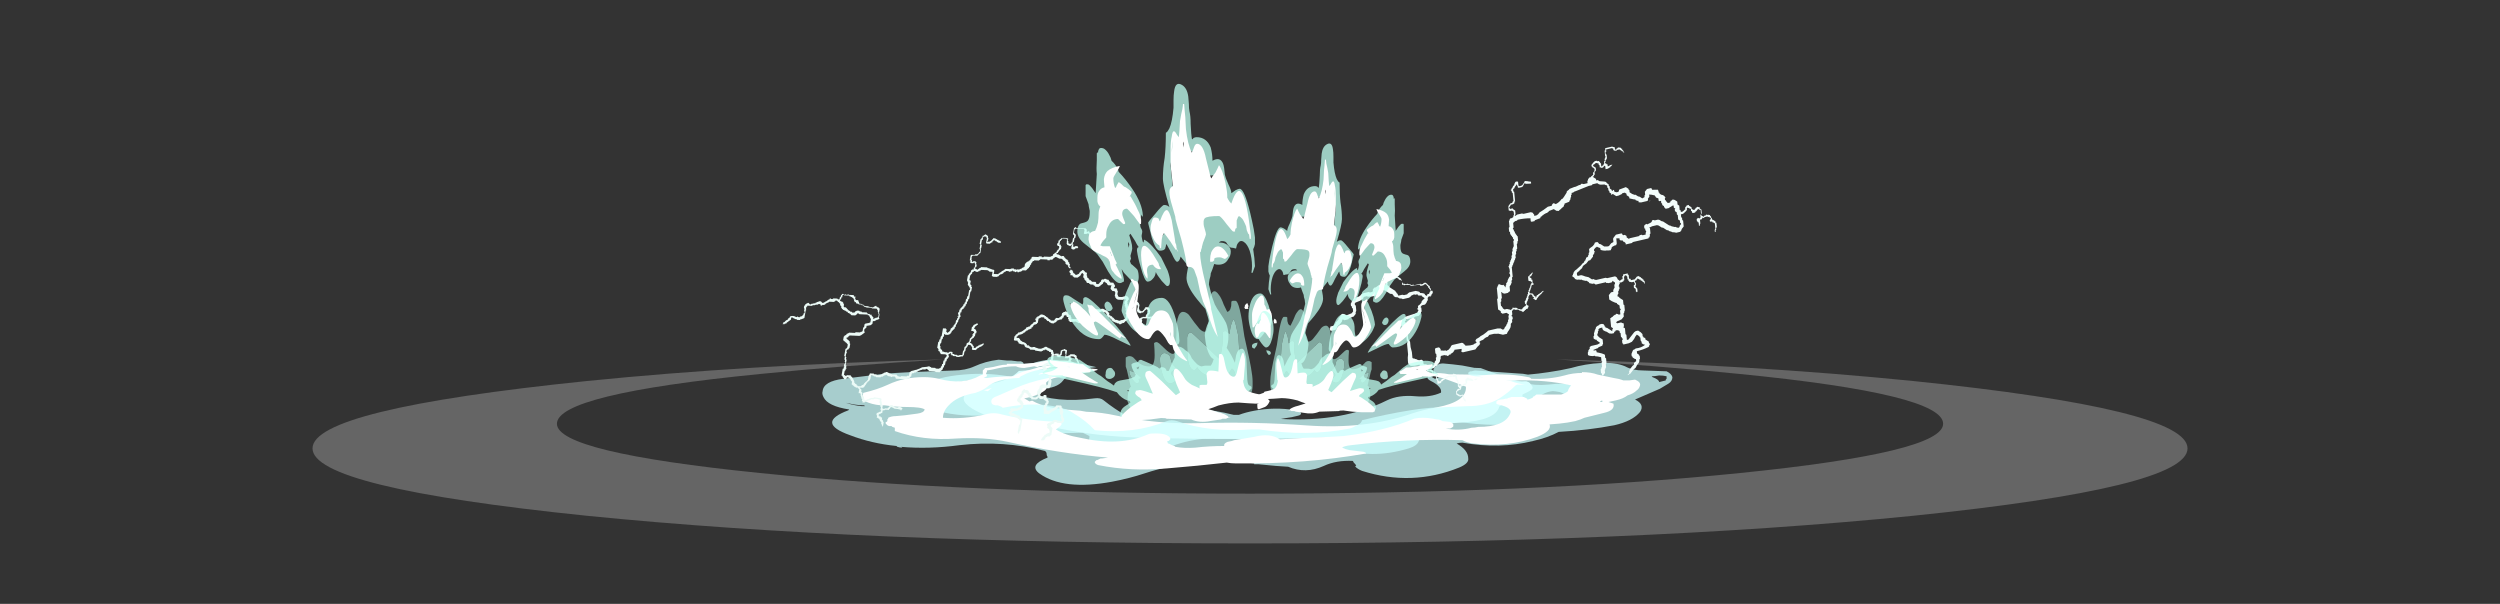 <?xml version="1.0" encoding="UTF-8" standalone="no"?>
<svg xmlns:ffdec="https://www.free-decompiler.com/flash" xmlns:xlink="http://www.w3.org/1999/xlink" ffdec:objectType="frame" height="254.7px" width="1054.4px" xmlns="http://www.w3.org/2000/svg">
  <rect width="100%" height="100%" fill="#333333" stroke="none"/>
  <g transform="matrix(1.0, 0.0, 0.0, 1.0, 522.2, 162.8)">
    <use ffdec:characterId="1327" height="18.4" transform="matrix(4.473, 0.0, 0.0, 2.179, -133.846, -9.515)" width="62.15" xlink:href="#shape0"/>
    <use ffdec:characterId="2700" height="7.55" transform="matrix(7.0, 0.0, 0.0, 7.0, -175.6, -11.1)" width="51.25" xlink:href="#shape1"/>
    <use ffdec:characterId="507" height="18.3" transform="matrix(4.761, 0.0, 0.0, 4.241, -390.39, -11.218)" width="166.1" xlink:href="#shape2"/>
    <use ffdec:characterId="432" height="15.4" transform="matrix(6.655, -1.543, 0.6, 6.221, 34.004, -72.297)" width="24.6" xlink:href="#shape3"/>
    <use ffdec:characterId="434" height="15.35" transform="matrix(6.494, 0.284, -1.036, 5.851, -184.102, -72.026)" width="24.45" xlink:href="#shape4"/>
    <use ffdec:characterId="637" height="22.9" transform="matrix(4.978, 0.0, 0.0, 6.218, -82.509, -127.333)" width="19.45" xlink:href="#shape5"/>
    <use ffdec:characterId="637" height="22.9" transform="matrix(-3.977, 0.0, 0.0, 4.968, 84.341, -102.198)" width="19.45" xlink:href="#shape5"/>
  </g>
  <defs>
    <g id="shape0" transform="matrix(1.0, 0.0, 0.0, 1.0, 30.15, 4.55)">
      <path d="M22.05 -3.7 L22.65 -3.65 Q24.55 -2.15 26.65 -0.85 27.75 -0.2 28.95 -0.45 32.5 -1.3 31.9 2.0 31.25 5.1 28.45 6.4 25.05 7.95 21.25 6.95 19.7 6.5 18.45 7.55 17.1 8.7 16.8 10.5 16.65 11.4 15.85 11.9 12.3 14.1 9.2 11.8 8.35 11.2 8.3 10.1 8.25 9.7 7.95 9.35 5.25 9.15 2.4 10.0 1.15 10.4 -0.2 10.1 -4.3 9.25 -7.15 12.05 -10.1 14.95 -13.5 13.2 -14.7 12.55 -14.4 11.05 -14.25 10.3 -14.25 9.5 L-14.9 8.85 Q-18.2 9.15 -21.2 8.4 -22.45 8.1 -23.45 7.1 -24.2 6.45 -24.0 5.5 -26.8 5.85 -29.2 4.3 -29.8 3.9 -29.95 3.15 -31.15 -1.85 -25.4 -2.5 -23.45 -2.7 -21.6 -1.95 -20.85 -1.7 -20.1 -1.8 L-17.15 -3.8 Q-16.7 -4.05 -16.25 -4.1 -16.0 -3.75 -16.05 -3.3 L-15.85 -3.25 Q-15.7 -3.15 -15.6 -3.05 L-15.55 -2.95 Q-16.4 -2.25 -16.75 -1.2 -17.3 0.25 -18.85 0.4 -19.4 0.45 -19.75 0.8 L-19.85 1.0 Q-17.4 3.2 -13.75 2.2 -13.2 2.05 -12.9 2.6 -11.9 4.25 -10.7 5.65 L-10.6 5.75 Q-7.05 3.15 -2.55 4.6 -1.5 4.95 -0.65 5.4 L-0.15 5.4 Q0.5 4.9 1.3 4.6 3.2 3.85 5.15 4.5 5.55 4.65 5.7 5.0 5.75 5.4 5.45 5.55 4.85 5.9 4.2 6.05 L3.8 6.2 Q9.65 6.85 13.8 2.6 14.9 1.5 16.5 1.8 17.9 2.05 18.9 1.1 18.95 0.55 18.75 0.05 18.5 -0.6 17.95 -1.15 17.35 -1.8 17.85 -2.25 17.95 -1.95 18.35 -1.55 L18.35 -1.6 18.45 -1.65 18.7 -1.9 18.6 -2.0 Q18.5 -2.1 18.4 -2.3 L18.4 -2.35 18.35 -2.4 Q18.2 -2.55 18.2 -2.75 L18.2 -3.05 Q18.15 -3.35 18.25 -3.6 18.3 -3.95 18.55 -4.25 18.75 -4.55 19.1 -4.55 20.0 -4.4 20.9 -4.15 L22.05 -3.7 M24.0 -0.45 Q24.2 -0.3 24.5 -0.25 L25.0 -0.15 25.35 -0.15 24.95 -0.45 Q24.7 -0.6 24.45 -0.65 L24.25 -0.65 Q23.9 -0.5 24.0 -0.45 M-11.2 11.25 Q-11.5 11.3 -11.8 11.45 -12.1 11.55 -12.2 11.8 -12.25 11.95 -12.25 12.15 L-12.1 12.25 Q-11.6 12.5 -11.2 12.7 -10.65 12.95 -10.2 12.55 -10.1 12.3 -10.1 12.0 -10.15 11.65 -10.45 11.45 -10.8 11.25 -11.2 11.25 M-26.75 -0.9 Q-27.05 -0.8 -27.3 -0.55 -27.85 -0.05 -27.95 0.65 -27.95 1.0 -27.8 1.25 L-27.7 1.35 Q-26.55 1.55 -25.5 0.9 -24.55 0.3 -23.4 0.15 L-23.45 0.15 -24.6 0.2 -24.65 0.2 -24.65 0.15 -24.5 -0.2 Q-24.4 -0.4 -24.4 -0.6 L-24.45 -0.8 -24.5 -0.9 -24.55 -1.05 -24.9 -1.15 -25.45 -1.25 -25.75 -1.25 -26.15 -1.1 -26.75 -0.9 M30.35 2.5 Q30.7 2.2 30.8 1.8 30.7 1.55 30.55 1.4 30.35 1.15 30.1 1.0 29.75 0.85 29.45 0.8 29.0 0.9 28.65 1.25 28.2 1.65 28.1 2.25 28.05 2.6 28.2 2.85 29.4 3.35 30.35 2.5" fill="#ccfffe" fill-opacity="0.753" fill-rule="evenodd" stroke="none"/>
      <path d="M18.2 -2.1 Q17.9 -2.2 17.8 -2.45 17.35 -2.65 16.9 -2.85 L17.9 -2.65 Q18.85 -2.8 19.65 -2.45 20.5 -2.4 21.35 -2.4 23.0 -2.5 24.3 -1.7 25.5 -0.95 26.95 -1.1 27.2 -0.95 27.3 -0.7 L27.5 -0.15 Q27.6 0.2 27.45 0.5 27.3 0.75 27.1 0.95 L26.6 1.45 Q26.55 1.65 26.6 1.85 26.65 2.25 26.4 2.5 25.95 2.95 25.3 3.1 24.75 3.25 24.45 3.7 L24.4 3.8 Q24.05 6.5 20.7 6.9 16.85 7.4 13.35 9.1 12.55 9.45 11.55 9.55 1.1 10.45 -9.6 9.8 -13.45 9.55 -16.95 8.1 -17.8 7.75 -18.8 7.65 -22.9 7.15 -25.3 4.2 -26.75 2.35 -25.6 0.85 -24.9 -0.1 -23.7 -0.55 -21.75 -1.25 -20.9 -3.1 L-17.55 -3.6 -17.0 -3.7 -16.2 -3.55 -15.55 -3.6 Q-15.2 -3.7 -14.9 -3.45 L-14.2 -3.5 -14.0 -3.55 Q-13.75 -3.5 -13.55 -3.45 -13.5 -3.4 -13.45 -3.3 -14.25 -2.8 -15.3 -2.5 -16.35 -2.25 -17.3 -1.85 -18.05 -1.55 -18.35 -0.8 -18.3 -0.45 -18.3 -0.05 -18.25 0.4 -18.5 0.75 -18.75 1.15 -19.1 1.45 -19.75 2.0 -20.4 2.2 L-19.9 2.8 -19.65 2.65 Q-18.95 3.5 -17.9 3.95 -16.85 4.35 -15.7 4.5 -15.1 4.55 -14.55 4.8 -13.1 4.9 -11.7 5.55 -7.85 7.25 -3.8 7.0 1.2 6.7 6.25 7.45 11.75 8.25 16.15 5.15 17.25 4.4 18.5 3.95 21.35 2.85 21.25 -0.05 L20.5 -0.65 Q20.0 -1.0 19.5 -1.4 18.9 -1.85 18.2 -2.1 M-15.8 -2.9 L-14.8 -3.05 Q-15.15 -3.05 -15.5 -3.05 L-15.8 -2.9" fill="#ffffff" fill-rule="evenodd" stroke="none"/>
    </g>
    <g id="shape1" transform="matrix(1.0, 0.0, 0.0, 1.0, 25.25, 1.95)">
      <path d="M14.1 -1.3 L17.0 -1.1 17.3 -1.05 Q17.9 -1.1 18.55 -1.2 19.25 -1.3 19.9 -1.45 20.75 -1.7 21.7 -1.75 22.55 -1.8 23.15 -1.55 23.6 -1.3 24.25 -1.3 L25.65 -1.25 Q25.95 -1.1 26.0 -0.9 26.0 -0.65 25.75 -0.5 25.5 -0.35 25.25 -0.2 L23.75 0.45 Q24.35 0.75 24.05 1.2 23.6 1.75 22.5 2.0 20.95 2.3 19.15 2.4 18.5 2.75 17.6 2.95 15.6 3.45 13.35 3.05 13.15 3.05 13.0 3.1 13.7 3.5 13.7 4.0 13.75 4.3 13.15 4.55 10.3 5.7 7.3 4.75 7.05 4.65 6.9 4.5 L6.9 4.45 6.95 4.45 6.9 4.35 6.8 4.25 6.75 4.15 Q5.75 4.1 5.0 4.45 3.9 4.95 2.85 4.5 L2.1 4.45 1.05 4.35 0.8 4.35 0.8 4.3 Q-2.6 3.85 -5.8 4.9 -6.7 5.2 -7.75 5.4 -10.7 5.95 -12.15 4.9 -12.8 4.4 -11.65 3.95 L-11.65 3.9 -11.7 3.8 -11.7 3.75 Q-11.7 3.65 -11.75 3.6 L-11.8 3.55 Q-14.3 2.9 -16.95 3.2 -18.8 3.45 -20.5 3.3 L-20.45 3.3 -20.4 3.35 Q-20.55 3.35 -20.7 3.3 L-20.75 3.25 Q-22.25 3.1 -23.55 2.6 -25.65 1.85 -23.65 1.1 L-23.6 1.05 Q-24.9 0.85 -25.15 0.3 -25.25 0.1 -25.2 -0.05 -25.15 -0.65 -23.95 -0.8 -22.75 -0.95 -21.5 -1.1 L-20.8 -1.15 -19.9 -1.2 -17.3 -1.3 Q-16.6 -1.3 -16.05 -1.55 -15.4 -1.85 -14.6 -1.95 L-14.1 -1.9 -13.85 -1.9 -13.45 -1.85 -13.25 -1.85 -13.15 -1.8 -13.1 -1.75 -13.1 -1.7 Q-12.8 -1.7 -12.5 -1.75 -12.2 -1.85 -11.9 -1.9 -11.4 -2.0 -11.0 -1.9 L-10.95 -1.85 -10.85 -1.8 Q-9.9 -1.85 -9.15 -1.6 -8.95 -1.55 -8.7 -1.5 L-12.0 -1.15 -12.15 -1.1 -12.2 -1.05 Q-11.15 -1.25 -10.0 -1.35 L-9.9 -1.35 -9.6 -1.3 -9.4 -1.3 -9.15 -1.25 Q-10.55 -1.1 -11.8 -0.8 -12.75 -0.6 -13.55 -0.25 L-14.7 0.25 Q-15.15 0.4 -15.0 0.7 L-14.95 0.75 -14.8 0.8 -14.65 0.8 Q-14.5 0.85 -14.4 0.9 L-14.35 0.95 Q-12.15 0.5 -10.5 1.05 -10.25 1.15 -10.05 1.3 -9.3 1.75 -8.8 2.3 -6.45 2.55 -4.45 1.75 -4.2 1.65 -3.85 1.75 -1.9 2.45 0.65 2.25 L1.1 2.25 Q4.0 2.7 6.55 2.2 6.75 2.15 7.0 2.0 7.25 1.9 7.3 1.7 8.65 1.35 10.2 1.1 10.8 1.0 11.4 0.95 12.5 0.9 13.65 0.85 14.8 0.85 15.55 0.4 16.1 0.05 16.5 -0.35 L16.55 -0.4 16.65 -0.45 17.1 -0.45 Q16.7 -0.5 16.3 -0.65 15.9 -0.75 15.45 -0.8 14.6 -0.85 13.85 -1.0 13.7 -1.05 13.7 -1.1 L13.7 -1.15 Q13.7 -1.2 13.75 -1.2 L13.8 -1.25 Q13.85 -1.25 13.9 -1.25 L14.1 -1.3 M24.8 -0.9 Q25.2 -0.75 25.2 -0.6 25.4 -0.65 25.6 -0.7 L25.6 -0.75 25.65 -0.8 25.65 -0.95 Q25.45 -1.0 25.2 -1.0 24.95 -0.95 24.75 -0.95 L24.8 -0.9 M-15.5 -0.1 L-15.45 -0.1 -15.25 -0.05 -15.0 -0.25 -15.5 -0.1 M-22.65 0.85 L-22.7 0.8 Q-23.0 0.8 -23.3 0.75 L-23.8 0.65 Q-23.35 0.8 -22.85 0.85 L-22.65 0.85 M-22.85 2.35 L-22.85 2.35" fill="#ccfffe" fill-opacity="0.753" fill-rule="evenodd" stroke="none"/>
      <path d="M15.35 -0.7 Q14.55 -0.7 14.55 -0.9 14.35 -0.95 14.1 -0.95 15.8 -1.2 17.3 -0.9 17.4 -0.9 17.5 -0.8 18.55 -0.75 19.5 -1.0 20.0 -1.15 20.55 -1.15 L20.55 -1.2 Q21.1 -1.2 21.5 -1.05 21.95 -0.95 22.45 -0.85 22.8 -0.8 23.05 -0.7 23.1 -0.7 23.15 -0.7 L23.4 -0.7 23.75 -0.75 Q24.1 -0.6 24.05 -0.4 24.0 -0.2 23.85 -0.1 23.65 0.1 23.3 0.2 23.05 0.4 22.6 0.5 22.35 0.55 22.15 0.6 L22.45 0.7 Q22.55 1.1 21.9 1.25 21.3 1.4 20.7 1.55 20.5 1.65 20.15 1.75 19.7 1.85 19.2 1.9 L18.6 1.95 Q18.75 2.35 17.85 2.7 16.1 3.35 14.0 3.1 13.6 3.05 13.35 2.9 9.95 2.8 6.65 3.2 6.2 3.25 6.1 3.35 6.3 3.45 6.55 3.5 7.0 3.55 7.4 3.6 7.55 3.65 7.55 3.7 3.9 4.35 -0.3 4.3 -0.6 4.3 -0.85 4.25 -2.6 4.45 -4.45 4.6 -6.6 4.8 -8.6 4.4 -8.75 4.35 -8.8 4.25 L-8.8 4.2 -8.7 4.1 -8.65 4.1 -8.45 4.0 -8.35 4.0 -8.0 3.95 Q-10.95 3.7 -14.05 3.0 -15.45 2.7 -17.15 2.8 -19.15 2.95 -20.85 2.35 L-20.85 2.15 -21.0 2.1 -21.05 2.05 -21.2 2.05 -21.3 2.0 -21.4 1.9 -21.4 1.8 -21.35 1.8 -21.3 1.75 -21.3 1.65 -21.25 1.6 -21.25 1.55 Q-21.05 1.45 -20.8 1.45 L-20.25 1.4 Q-19.85 1.35 -19.5 1.3 -19.1 1.25 -19.05 1.05 -19.25 0.9 -20.15 0.9 -20.8 0.9 -21.45 0.8 L-21.7 0.8 Q-22.25 0.75 -22.65 0.55 -22.75 0.5 -22.75 0.4 L-22.75 0.3 Q-22.8 0.2 -22.75 0.05 -21.9 -0.15 -21.25 -0.45 -20.3 -0.9 -19.1 -0.9 -18.65 -0.9 -18.2 -0.8 -16.75 -0.4 -15.7 -1.0 L-15.55 -1.05 -15.55 -1.3 -15.4 -1.45 -15.3 -1.45 Q-14.9 -1.5 -14.55 -1.6 -14.35 -1.65 -14.1 -1.65 L-14.1 -1.7 -13.05 -1.7 -12.5 -1.75 Q-12.1 -1.8 -11.7 -1.9 L-10.65 -1.9 Q-10.25 -1.9 -10.0 -1.75 -9.95 -1.75 -9.9 -1.7 -10.1 -1.6 -10.35 -1.6 -11.25 -1.55 -12.1 -1.35 -12.7 -1.25 -13.15 -1.0 -13.3 -0.95 -13.35 -0.85 -14.75 -0.8 -15.3 -0.3 -15.55 -0.1 -16.0 0.05 -17.1 0.25 -17.6 0.8 -17.95 1.15 -17.95 1.55 -16.7 1.65 -15.4 1.35 -14.9 1.2 -14.4 1.35 -12.75 1.75 -10.85 1.8 L-10.85 1.85 -10.8 1.9 -10.8 1.95 -10.85 2.0 Q-10.85 2.05 -10.95 2.1 -11.05 2.2 -11.15 2.25 -10.6 2.6 -9.7 2.75 -7.3 3.3 -5.6 2.55 -5.5 2.5 -5.35 2.5 -4.4 2.45 -4.25 2.8 L-4.25 2.85 -4.35 2.95 -4.4 2.95 -4.45 3.0 -4.4 3.05 -4.4 3.1 -4.35 3.1 -4.15 3.2 -4.0 3.25 -3.95 3.3 Q-3.4 3.4 -2.75 3.35 -1.9 3.25 -1.0 3.25 -1.05 3.1 -0.8 3.0 L-0.55 2.95 -0.4 2.9 Q0.25 2.8 0.8 2.7 1.75 2.45 2.35 2.85 3.75 2.75 5.35 2.7 L6.2 2.65 Q8.7 2.35 10.45 1.6 10.95 1.5 11.55 1.6 L11.8 1.65 Q11.95 1.65 12.05 1.7 L12.15 1.75 12.6 1.8 Q12.75 1.85 12.8 1.95 L12.8 2.05 Q12.8 2.1 12.7 2.15 L12.6 2.2 12.35 2.2 Q13.15 2.35 13.9 2.15 14.1 2.15 14.3 2.1 15.85 2.1 16.2 1.35 16.45 0.95 15.5 0.75 15.35 0.7 15.4 0.65 15.35 0.5 15.65 0.45 15.8 0.45 15.95 0.4 L16.05 0.4 16.1 0.35 16.15 0.35 16.3 0.3 17.05 0.3 17.25 0.4 17.25 0.45 Q17.35 0.45 17.45 0.4 17.6 0.35 17.6 0.3 L17.65 0.25 17.7 0.25 Q17.7 0.2 17.75 0.2 L17.8 0.15 19.3 0.15 19.45 0.1 19.55 0.05 Q19.65 0.0 19.7 -0.05 19.75 -0.25 19.9 -0.4 18.4 -0.75 16.5 -0.7 15.95 -0.65 15.35 -0.7 M21.75 0.5 L21.7 0.55 21.65 0.55 21.65 0.6 21.75 0.6 21.8 0.55 21.75 0.5 M-13.6 -1.55 Q-14.05 -1.55 -14.55 -1.45 -14.75 -1.4 -15.0 -1.35 L-15.3 -1.3 -15.3 -1.2 -15.35 -1.15 -15.35 -1.1 -15.3 -1.0 -15.3 -0.95 -15.5 -0.85 -15.3 -0.85 Q-14.5 -0.95 -13.7 -0.95 L-13.6 -1.0 Q-13.3 -1.2 -12.85 -1.3 -12.5 -1.4 -12.15 -1.5 L-12.25 -1.5 -12.45 -1.55 -13.05 -1.45 Q-13.35 -1.45 -13.55 -1.55 L-13.6 -1.55 M-12.1 -1.5 L-11.9 -1.55 -11.4 -1.6 -11.7 -1.6 -12.25 -1.55 -12.1 -1.5" fill="#ffffff" fill-rule="evenodd" stroke="none"/>
    </g>
    <g id="shape2" transform="matrix(1.0, 0.0, 0.0, 1.0, 83.05, 18.3)">
      <path d="M43.4 -16.85 Q35.9 -17.7 27.15 -18.3 44.65 -17.75 58.75 -16.15 83.05 -13.35 83.05 -9.45 83.05 -5.55 58.75 -2.75 34.4 0.0 0.0 0.0 -34.4 0.0 -58.75 -2.75 -83.05 -5.55 -83.05 -9.45 -83.05 -13.35 -58.75 -16.15 -44.65 -17.75 -27.15 -18.3 -35.9 -17.7 -43.4 -16.85 -61.4 -14.85 -61.4 -11.9 -61.4 -9.05 -43.4 -7.0 -25.45 -4.95 0.0 -4.95 25.45 -4.95 43.4 -7.0 61.4 -9.05 61.4 -11.9 61.4 -14.85 43.4 -16.85" fill="#e6e6e6" fill-opacity="0.278" fill-rule="evenodd" stroke="none"/>
    </g>
    <g id="shape3" transform="matrix(1.0, 0.0, 0.0, 1.0, 18.4, 19.65)">
      <path d="M0.35 -19.5 L0.35 -19.4 0.45 -19.4 0.45 -19.45 0.5 -19.45 0.55 -19.5 0.7 -19.45 0.75 -19.4 0.75 -19.35 0.8 -19.35 0.8 -19.25 0.85 -19.25 0.85 -19.2 0.9 -19.1 0.9 -19.05 0.85 -19.1 0.85 -19.15 0.8 -19.15 0.8 -19.2 0.75 -19.2 0.75 -19.25 0.7 -19.25 0.7 -19.3 0.65 -19.3 0.65 -19.35 0.45 -19.35 0.45 -19.3 0.3 -19.35 0.25 -19.4 0.25 -19.5 0.2 -19.5 0.2 -19.55 -0.2 -19.55 -0.2 -19.4 -0.25 -19.4 -0.25 -19.25 -0.2 -19.2 -0.2 -18.95 -0.25 -18.9 -0.25 -18.85 -0.3 -18.85 -0.3 -18.75 -0.35 -18.7 -0.35 -18.65 -0.3 -18.65 -0.3 -18.6 -0.25 -18.6 -0.25 -18.55 -0.2 -18.55 -0.2 -18.4 Q-0.1 -18.4 -0.05 -18.45 L0.1 -18.45 0.0 -18.35 -0.05 -18.35 -0.05 -18.3 -0.1 -18.3 -0.2 -18.25 -0.35 -18.25 -0.35 -18.45 -0.4 -18.5 -0.5 -18.4 -0.6 -18.4 -0.65 -18.45 -0.7 -18.45 -0.7 -18.6 -0.75 -18.65 -0.75 -18.75 -0.8 -18.75 -0.85 -18.8 -0.95 -18.8 -1.0 -18.75 -1.05 -18.75 -1.1 -18.7 -1.1 -18.65 -0.95 -18.5 -0.95 -18.3 -1.0 -18.3 -1.0 -18.25 -1.05 -18.25 -1.05 -18.05 -1.1 -18.05 -1.1 -18.0 -1.15 -17.95 -1.2 -17.95 -1.0 -17.75 -1.0 -17.65 -0.9 -17.65 -0.8 -17.55 -0.5 -17.45 -0.4 -17.4 -0.35 -17.3 -0.25 -17.2 -0.25 -17.1 -0.2 -17.05 -0.2 -16.9 -0.1 -16.8 -0.1 -16.75 -0.05 -16.7 0.0 -16.75 0.05 -16.75 0.05 -16.65 0.1 -16.6 0.2 -16.55 0.3 -16.55 0.35 -16.6 0.35 -16.65 0.4 -16.7 0.45 -16.7 0.8 -16.75 0.95 -16.6 0.95 -16.55 1.0 -16.5 1.0 -16.35 1.15 -16.2 1.3 -16.1 1.35 -16.1 1.5 -15.95 1.6 -15.9 1.75 -15.75 1.9 -15.8 1.9 -15.9 1.95 -15.95 1.95 -16.15 2.1 -16.3 2.35 -16.3 2.4 -16.25 2.4 -16.2 2.45 -16.15 2.5 -16.15 2.7 -16.1 2.75 -16.1 2.8 -16.0 2.8 -15.9 2.85 -15.85 2.85 -15.8 2.95 -15.7 3.05 -15.65 3.15 -15.55 3.15 -15.5 3.2 -15.45 3.15 -15.4 3.15 -15.3 3.2 -15.25 3.2 -15.2 3.25 -15.15 3.3 -15.05 3.45 -15.05 3.5 -15.15 3.55 -15.15 3.6 -15.2 3.65 -15.2 3.75 -15.15 3.9 -15.0 3.9 -14.8 4.0 -14.7 4.0 -14.4 4.05 -14.4 4.05 -14.3 4.1 -14.25 4.15 -14.25 4.25 -14.3 4.3 -14.35 4.35 -14.35 4.35 -14.5 4.4 -14.5 4.4 -14.55 4.45 -14.55 4.45 -14.6 4.6 -14.6 4.6 -14.55 4.75 -14.4 4.75 -14.3 4.85 -14.2 4.95 -14.2 4.95 -14.25 5.0 -14.25 5.0 -14.3 5.05 -14.3 5.1 -14.35 5.2 -14.3 5.25 -14.3 5.25 -14.2 5.35 -14.1 5.35 -13.85 5.3 -13.8 5.3 -13.7 5.35 -13.7 5.35 -13.65 5.4 -13.65 5.4 -13.6 5.45 -13.6 5.5 -13.65 5.6 -13.65 5.6 -13.7 5.7 -13.65 5.75 -13.65 5.85 -13.6 5.85 -13.55 5.9 -13.5 5.9 -13.4 5.95 -13.4 5.95 -13.3 Q5.95 -13.25 6.0 -13.25 L6.15 -13.1 6.15 -13.0 6.2 -13.0 6.2 -12.7 6.15 -12.65 6.15 -12.55 6.1 -12.5 6.1 -12.4 6.05 -12.4 6.05 -12.55 6.1 -12.6 6.1 -13.0 6.05 -13.0 6.05 -13.05 6.0 -13.05 5.95 -13.1 5.95 -13.15 5.85 -13.15 5.8 -13.2 5.8 -13.25 5.85 -13.3 5.85 -13.35 5.9 -13.35 5.9 -13.4 5.85 -13.4 5.85 -13.45 5.8 -13.45 5.8 -13.5 5.7 -13.5 5.7 -13.55 5.5 -13.55 5.45 -13.5 5.35 -13.55 5.35 -13.5 5.3 -13.45 5.2 -13.45 5.2 -13.2 5.15 -13.1 5.15 -13.05 5.1 -13.05 5.1 -13.3 5.05 -13.3 5.05 -13.35 5.0 -13.4 5.0 -13.55 5.05 -13.55 5.05 -13.6 5.1 -13.6 5.15 -13.55 5.2 -13.55 5.25 -13.6 5.25 -13.75 5.3 -13.8 5.3 -14.1 5.25 -14.1 5.15 -14.2 5.0 -14.05 4.95 -14.05 4.95 -14.0 4.8 -14.0 4.75 -14.05 4.75 -14.15 4.7 -14.15 4.7 -14.3 4.65 -14.35 4.6 -14.35 4.6 -14.4 4.55 -14.4 4.5 -14.45 4.45 -14.4 4.45 -14.3 4.35 -14.2 4.3 -14.2 4.3 -14.15 4.25 -14.15 4.2 -14.1 4.05 -14.1 4.05 -13.9 4.1 -13.85 4.1 -13.7 4.15 -13.65 4.15 -13.25 4.0 -13.1 4.0 -13.05 3.9 -12.95 3.65 -12.95 3.55 -13.0 3.4 -13.05 3.35 -13.1 3.25 -13.15 3.15 -13.25 3.1 -13.25 2.85 -13.5 2.8 -13.5 2.6 -13.7 2.5 -13.75 2.2 -13.75 2.0 -13.7 2.05 -13.65 2.05 -13.3 2.0 -13.25 2.0 -13.15 1.95 -13.05 1.9 -13.05 1.9 -13.0 0.9 -13.0 0.85 -12.95 0.45 -12.95 0.45 -13.05 0.4 -13.1 Q0.4 -13.15 0.35 -13.15 L0.3 -13.2 0.3 -13.25 0.15 -13.3 0.1 -13.35 0.1 -13.45 -0.1 -13.5 -0.1 -13.15 -0.15 -13.05 -0.25 -13.05 -0.4 -13.0 -0.45 -12.95 -0.45 -12.9 -0.5 -12.85 -0.5 -12.8 Q-0.65 -12.8 -0.8 -12.85 L-0.85 -12.85 -1.0 -12.9 -1.1 -12.95 -1.15 -13.0 -1.15 -13.1 -1.3 -13.2 -1.35 -13.25 Q-1.4 -13.2 -1.45 -13.2 L-1.55 -13.1 -1.55 -13.0 -1.5 -12.95 -1.55 -12.9 -1.55 -12.85 -1.6 -12.8 Q-1.6 -12.75 -1.65 -12.75 L-1.65 -12.65 -1.85 -12.45 -1.95 -12.45 -2.1 -12.3 -2.3 -12.2 -2.35 -12.15 -2.4 -12.05 -2.55 -11.95 -2.6 -11.9 -2.7 -11.85 -2.75 -11.8 -2.75 -11.65 -2.7 -11.6 -2.5 -11.6 -2.4 -11.55 -2.25 -11.45 -2.05 -11.35 -1.85 -11.15 -1.75 -11.15 -1.7 -11.1 -1.6 -11.05 -1.0 -11.05 -0.9 -11.0 -0.4 -11.0 -0.3 -10.9 -0.25 -10.75 -0.15 -10.65 -0.15 -10.6 -0.1 -10.65 0.0 -10.7 0.05 -10.7 0.05 -10.9 0.1 -10.9 0.1 -11.0 0.4 -11.0 0.4 -10.9 0.45 -10.9 0.45 -10.65 0.5 -10.6 0.55 -10.6 0.55 -10.5 0.8 -10.5 0.95 -10.65 1.1 -10.65 1.1 -10.6 1.15 -10.55 1.2 -10.55 1.2 -10.5 1.3 -10.4 1.3 -10.35 1.35 -10.35 1.35 -10.25 1.4 -10.25 1.4 -10.05 1.35 -10.1 1.35 -10.15 1.25 -10.25 1.25 -10.3 1.2 -10.3 1.15 -10.35 1.15 -10.4 1.1 -10.4 1.0 -10.5 0.95 -10.5 0.95 -10.45 0.9 -10.45 0.9 -10.4 0.8 -10.4 0.8 -10.3 0.85 -10.25 0.85 -10.1 0.8 -10.05 0.8 -10.0 0.85 -9.95 0.85 -9.9 0.9 -9.85 0.9 -9.65 0.85 -9.6 0.85 -9.65 0.8 -9.65 0.8 -9.85 0.7 -9.95 0.7 -10.1 0.75 -10.15 0.8 -10.15 0.8 -10.2 0.75 -10.25 0.75 -10.35 0.6 -10.35 0.5 -10.4 0.45 -10.4 0.45 -10.45 0.4 -10.5 0.4 -10.6 0.35 -10.6 0.35 -10.8 0.3 -10.85 0.3 -10.9 0.2 -10.9 0.2 -10.85 0.15 -10.85 0.15 -10.6 0.1 -10.6 0.1 -10.55 -0.05 -10.5 -0.1 -10.5 -0.15 -10.55 -0.15 -10.45 -0.2 -10.4 -0.2 -10.35 -0.25 -10.3 -0.2 -10.25 -0.2 -10.1 -0.25 -10.05 -0.25 -10.0 -0.3 -9.95 -0.3 -9.8 -0.35 -9.75 -0.35 -9.7 -0.4 -9.65 -0.35 -9.65 -0.35 -9.6 -0.3 -9.6 -0.25 -9.5 -0.05 -9.3 -0.05 -9.0 0.0 -8.95 0.0 -8.6 -0.05 -8.5 -0.05 -8.45 -0.1 -8.4 -0.1 -8.2 -0.25 -8.05 -0.45 -8.0 -0.5 -8.0 -0.6 -7.95 -0.6 -7.9 -0.55 -7.85 -0.3 -7.85 -0.25 -7.8 -0.15 -7.75 -0.15 -7.55 -0.2 -7.5 -0.1 -7.4 -0.1 -7.0 -0.05 -6.95 -0.05 -6.6 0.05 -6.6 0.45 -7.0 0.55 -7.05 0.7 -7.05 0.85 -6.9 0.95 -6.75 0.95 -6.6 1.0 -6.55 1.0 -6.5 1.1 -6.45 1.1 -6.35 1.3 -6.15 1.3 -6.05 1.35 -6.0 1.35 -5.95 1.3 -5.9 1.3 -5.85 1.25 -5.8 Q0.9 -5.7 0.5 -5.7 L0.5 -5.55 0.6 -5.45 0.6 -5.4 0.65 -5.35 0.65 -5.15 0.6 -5.1 0.6 -5.0 0.55 -4.9 0.45 -4.8 Q0.4 -4.75 0.35 -4.65 L0.3 -4.6 0.2 -4.55 -0.05 -4.3 -0.1 -4.3 -0.2 -4.25 -0.2 -4.3 -0.1 -4.35 -0.1 -4.5 -0.05 -4.55 -0.05 -4.6 0.15 -4.8 0.25 -4.85 0.25 -4.95 0.3 -5.0 0.4 -5.05 0.4 -5.2 0.35 -5.2 0.2 -5.35 0.2 -5.4 0.15 -5.45 0.15 -5.6 0.25 -5.8 0.3 -5.85 0.35 -5.85 0.45 -5.9 Q0.8 -5.85 1.05 -6.0 L0.95 -6.05 0.85 -6.15 0.85 -6.25 0.8 -6.35 0.8 -6.55 0.75 -6.6 0.75 -6.65 0.6 -6.8 0.5 -6.7 0.4 -6.55 0.35 -6.5 Q0.3 -6.45 0.25 -6.4 L0.05 -6.35 -0.3 -6.35 -0.3 -6.4 -0.35 -6.45 -0.35 -6.65 -0.3 -6.7 -0.3 -6.75 -0.35 -6.8 -0.35 -6.85 -0.4 -6.9 -0.4 -7.15 -0.45 -7.2 -0.45 -7.3 -0.5 -7.35 -0.6 -7.4 -0.7 -7.4 -0.7 -7.35 -0.75 -7.35 -0.8 -7.3 -0.8 -7.25 -0.95 -7.25 -1.1 -7.3 -1.15 -7.35 Q-1.2 -7.4 -1.25 -7.45 -1.35 -7.5 -1.45 -7.6 L-1.5 -7.7 -1.5 -7.8 -1.65 -7.8 -1.75 -7.75 -1.75 -7.65 -1.8 -7.6 -1.8 -7.5 -1.85 -7.45 -1.85 -7.35 -1.75 -7.2 -1.55 -7.0 -1.55 -6.7 -1.6 -6.65 -1.6 -6.6 -1.85 -6.55 -1.9 -6.5 -1.95 -6.5 -2.2 -6.45 -2.15 -6.4 -2.05 -6.4 -2.0 -6.35 -2.0 -6.25 -1.7 -6.1 -1.55 -6.0 -1.5 -5.95 -1.5 -5.75 -1.45 -5.7 -1.45 -5.4 -1.5 -5.3 -1.5 -5.1 -1.55 -5.05 -1.55 -5.0 -1.6 -4.95 -1.6 -4.75 -1.75 -4.6 -1.8 -4.65 -1.8 -4.75 -1.85 -4.8 -1.85 -5.05 -1.8 -5.1 -1.8 -5.15 -1.75 -5.2 -1.75 -5.5 -1.7 -5.55 -1.75 -5.6 -1.75 -5.85 -1.95 -5.95 -2.1 -6.0 -2.15 -6.05 -2.25 -6.05 -2.4 -6.1 -2.5 -6.15 -2.55 -6.2 -2.55 -6.35 -2.5 -6.45 -2.5 -6.5 -2.4 -6.6 -2.4 -6.7 -2.3 -6.75 -1.9 -6.75 -1.75 -6.8 -1.75 -6.85 -1.9 -7.0 -1.95 -7.1 -2.0 -7.1 -2.1 -7.2 -2.1 -7.35 -2.05 -7.4 -2.05 -7.55 -2.0 -7.65 -2.0 -7.7 -1.95 -7.75 -1.95 -7.8 -1.9 -7.85 -1.9 -7.9 -1.85 -7.95 -1.75 -8.0 -1.7 -8.0 -1.65 -8.05 -1.5 -8.05 -1.4 -8.0 -1.35 -7.9 -1.35 -7.85 -1.3 -7.8 -1.3 -7.75 -1.2 -7.7 -0.9 -7.4 -0.9 -7.5 -0.85 -7.55 -0.85 -7.6 -0.95 -7.7 -0.95 -8.3 -0.9 -8.3 -0.85 -8.35 -0.8 -8.35 -0.75 -8.4 -0.65 -8.45 -0.6 -8.45 -0.55 -8.5 -0.45 -8.45 -0.4 -8.4 -0.3 -8.4 -0.3 -8.65 -0.25 -8.7 -0.25 -8.75 -0.3 -8.8 -0.3 -9.0 -0.45 -9.15 -0.45 -9.2 -0.55 -9.25 -0.75 -9.4 -0.9 -9.55 -0.9 -9.85 -0.75 -10.0 -0.6 -10.0 -0.6 -10.1 -0.55 -10.2 -0.5 -10.25 -0.5 -10.45 -0.45 -10.5 -0.45 -10.6 -0.6 -10.75 -0.6 -10.7 -0.65 -10.65 -0.85 -10.65 Q-0.95 -10.7 -1.0 -10.7 L-1.0 -10.75 -1.65 -10.75 -1.75 -10.85 -1.85 -10.85 -2.05 -10.95 -2.05 -11.0 -2.2 -11.15 -2.25 -11.15 -2.45 -11.25 -2.5 -11.3 -2.55 -11.3 -2.7 -11.35 -2.75 -11.35 -2.85 -11.4 -2.9 -11.45 -2.95 -11.55 -3.05 -11.65 -3.05 -11.7 -3.0 -11.75 -3.0 -11.8 -2.95 -11.85 -2.95 -11.9 -2.85 -12.0 -2.75 -12.05 -2.45 -12.25 -2.35 -12.35 -2.25 -12.4 -2.2 -12.5 -2.15 -12.5 -2.15 -12.55 -2.1 -12.6 -2.1 -12.65 -2.05 -12.7 -2.0 -12.7 -1.95 -12.75 -1.95 -12.8 -1.9 -12.85 -1.9 -12.95 -1.85 -13.0 -1.85 -13.2 -1.8 -13.25 -1.6 -13.35 -1.5 -13.45 -1.45 -13.55 -1.3 -13.55 -1.25 -13.5 -1.2 -13.4 -1.1 -13.35 -0.9 -13.15 -0.7 -13.1 -0.6 -13.1 -0.45 -13.25 -0.3 -13.3 -0.3 -13.5 Q-0.3 -13.55 -0.25 -13.6 L-0.1 -13.75 0.25 -13.75 0.3 -13.7 0.3 -13.65 0.35 -13.6 0.45 -13.6 0.55 -13.5 0.55 -13.4 0.7 -13.25 0.7 -13.3 1.35 -13.3 1.35 -13.35 1.5 -13.35 1.55 -13.3 1.75 -13.3 1.75 -13.4 1.8 -13.5 1.75 -13.6 1.75 -13.7 Q1.7 -13.7 1.7 -13.75 L1.7 -13.9 1.75 -13.95 1.85 -14.0 1.9 -13.95 2.1 -14.0 2.2 -14.05 2.2 -14.1 2.25 -14.15 2.3 -14.15 2.4 -14.1 2.6 -14.1 2.7 -14.05 2.8 -13.95 2.9 -13.9 3.25 -13.55 3.35 -13.5 3.4 -13.45 3.6 -13.35 3.65 -13.35 3.7 -13.3 3.8 -13.25 3.85 -13.25 3.9 -13.3 3.9 -13.35 4.0 -13.45 4.0 -13.5 3.95 -13.55 3.95 -13.7 3.85 -13.8 3.85 -14.1 3.8 -14.15 3.8 -14.3 3.7 -14.4 3.7 -14.55 3.75 -14.55 3.65 -14.65 3.65 -14.8 Q3.6 -14.8 3.55 -14.8 3.5 -14.75 3.45 -14.75 3.4 -14.75 3.35 -14.7 L3.15 -14.7 3.1 -14.75 3.05 -14.85 3.05 -14.9 2.95 -15.0 2.95 -15.1 2.9 -15.15 2.9 -15.3 2.8 -15.3 2.75 -15.35 2.75 -15.5 2.6 -15.6 2.6 -15.65 2.55 -15.7 2.55 -15.75 2.35 -15.85 2.2 -15.9 2.2 -15.75 2.1 -15.65 2.1 -15.55 2.05 -15.5 1.65 -15.5 1.5 -15.55 1.5 -15.65 1.45 -15.65 1.4 -15.7 1.35 -15.7 1.3 -15.8 1.25 -15.8 0.95 -15.95 0.95 -16.05 0.8 -16.2 0.8 -16.3 0.7 -16.4 0.55 -16.4 0.5 -16.35 0.3 -16.3 0.15 -16.3 -0.05 -16.5 -0.15 -16.45 -0.15 -16.55 -0.25 -16.65 -0.25 -16.75 -0.3 -16.8 -0.3 -16.95 -0.35 -17.0 -0.35 -17.15 -0.45 -17.2 -0.5 -17.25 -0.75 -17.3 -0.85 -17.35 -0.95 -17.45 -1.25 -17.45 -1.3 -17.4 -1.5 -17.4 -2.35 -17.25 -2.4 -17.25 -2.5 -17.2 -2.6 -17.2 -2.6 -17.1 -2.65 -17.05 -2.65 -16.95 Q-2.65 -16.9 -2.7 -16.9 L-2.7 -16.8 -2.75 -16.75 -2.8 -16.65 -3.1 -16.6 -3.1 -16.55 -3.15 -16.5 -3.15 -16.45 -3.2 -16.4 -3.3 -16.35 -3.35 -16.3 -3.45 -16.25 -3.5 -16.2 -3.65 -16.25 -3.8 -16.4 -4.1 -16.35 -4.15 -16.3 -4.25 -16.25 -4.3 -16.25 -4.45 -16.2 Q-4.5 -16.15 -4.55 -16.15 L-4.6 -16.1 -4.65 -16.1 -4.7 -16.0 -4.75 -16.0 -5.05 -15.95 -5.05 -15.9 -5.25 -15.9 -5.3 -15.95 -5.3 -16.15 Q-5.7 -16.25 -6.1 -16.25 L-6.15 -16.2 -6.25 -16.2 -6.35 -16.15 -6.4 -16.1 -6.4 -15.8 -6.45 -15.75 -6.45 -15.7 -6.4 -15.65 -6.4 -15.55 -6.35 -15.5 -6.35 -15.4 -6.3 -15.35 -6.3 -15.3 -6.25 -15.25 -6.25 -15.2 -6.2 -15.15 -6.2 -14.85 -6.25 -14.8 -6.25 -14.7 -6.3 -14.65 -6.3 -14.35 -6.35 -14.3 -6.35 -14.2 -6.4 -14.15 -6.4 -14.0 -6.45 -13.95 -6.45 -13.75 -6.5 -13.7 -6.5 -13.65 -6.55 -13.6 -6.55 -13.55 -6.6 -13.5 -6.6 -13.45 -6.65 -13.4 -6.65 -13.35 -6.7 -13.3 -6.7 -13.25 -6.75 -13.2 -6.75 -12.55 -6.8 -12.5 -6.8 -12.35 -6.85 -12.3 -6.85 -12.15 -6.9 -12.1 -6.9 -12.05 Q-6.95 -12.05 -6.95 -12.0 L-7.0 -11.95 -7.0 -11.65 -7.05 -11.6 -7.1 -11.6 Q-7.1 -11.55 -7.15 -11.55 L-7.35 -11.55 -7.45 -11.6 -7.5 -11.65 -7.5 -11.7 -7.55 -11.7 -7.55 -11.3 -7.6 -11.25 -7.6 -11.1 -7.65 -11.05 -7.65 -10.8 -7.6 -10.75 -7.6 -10.7 -7.55 -10.65 -7.55 -10.6 -7.45 -10.5 -7.3 -10.5 -7.1 -10.4 -7.05 -10.35 -7.05 -10.4 -7.0 -10.4 -6.95 -10.45 -6.95 -10.5 -6.8 -10.45 -6.75 -10.45 -6.65 -10.4 -6.65 -10.35 -6.6 -10.35 -6.6 -10.3 -6.5 -10.3 -6.45 -10.25 -6.35 -10.25 -6.35 -10.3 -6.3 -10.3 -6.3 -10.35 -6.25 -10.35 -6.2 -10.4 -6.15 -10.4 -6.1 -10.45 -6.1 -10.55 -6.15 -10.55 -6.15 -10.75 -6.1 -10.75 -6.1 -10.8 -6.05 -10.85 -6.05 -10.9 -6.0 -10.95 -6.0 -11.0 -5.95 -11.05 -5.95 -11.15 -5.9 -11.15 -5.9 -11.3 -5.85 -11.3 -5.85 -11.4 -5.8 -11.45 -5.8 -11.5 -5.75 -11.55 -5.75 -11.6 -5.7 -11.65 -5.7 -11.75 -5.65 -11.75 -5.65 -11.8 -5.6 -11.85 -5.6 -11.9 -5.7 -12.0 -5.75 -12.0 -5.8 -12.05 -5.8 -12.3 -5.75 -12.35 -5.7 -12.35 -5.7 -12.4 -5.6 -12.45 -5.5 -12.55 -5.5 -12.45 -5.55 -12.4 -5.55 -12.35 -5.6 -12.35 -5.6 -12.3 -5.7 -12.3 -5.7 -12.25 -5.6 -12.15 -5.6 -12.05 -5.55 -12.05 -5.55 -11.8 -5.5 -11.8 -5.5 -11.7 -5.6 -11.7 -5.65 -11.65 -5.65 -11.55 -5.7 -11.55 -5.7 -11.45 -5.75 -11.4 -5.75 -11.35 -5.8 -11.3 -5.8 -11.2 -5.7 -11.15 -5.65 -11.15 -5.6 -11.1 -5.6 -11.05 -5.55 -11.05 -5.55 -10.95 -5.5 -10.95 -5.5 -10.9 -5.45 -10.9 -5.45 -10.8 -5.4 -10.85 -5.4 -10.9 -5.35 -10.95 -5.3 -10.95 -5.25 -11.0 -5.2 -11.0 -5.15 -11.05 -5.1 -11.05 -5.05 -11.1 -4.95 -11.15 -4.9 -11.1 -4.95 -11.1 -5.1 -10.95 -5.15 -10.95 -5.15 -10.9 -5.2 -10.9 -5.4 -10.7 -5.4 -10.65 -5.5 -10.65 -5.5 -10.7 -5.55 -10.7 -5.55 -10.75 -5.6 -10.75 -5.6 -10.8 -5.55 -10.85 -5.65 -10.95 -5.65 -11.05 -5.7 -11.05 -5.7 -11.1 -5.8 -11.1 -5.85 -11.05 -5.85 -11.0 -5.9 -11.0 -5.9 -10.85 -5.95 -10.8 -5.95 -10.75 -6.0 -10.7 -6.0 -10.65 -6.05 -10.6 -6.05 -10.45 -6.0 -10.45 -6.0 -10.4 -5.95 -10.4 -5.95 -10.3 -6.0 -10.25 -6.0 -10.2 -6.1 -10.2 -6.15 -10.15 -6.2 -10.15 -6.2 -10.1 -6.25 -10.1 -6.3 -10.05 -6.35 -10.05 -6.35 -10.1 -6.4 -10.1 -6.4 -10.15 -6.45 -10.15 -6.5 -10.2 -6.55 -10.2 -6.55 -10.25 -6.6 -10.25 -6.65 -10.3 -6.75 -10.3 -6.85 -10.35 -6.85 -10.4 -6.9 -10.35 -6.95 -10.35 -6.95 -10.3 -7.0 -10.3 -7.0 -10.05 -7.05 -10.0 -7.05 -9.95 -7.0 -9.9 -7.0 -9.75 -7.05 -9.7 -7.05 -9.55 -7.15 -9.45 Q-7.15 -9.3 -7.2 -9.2 -7.3 -9.05 -7.4 -8.95 L-7.45 -8.85 -7.7 -8.85 -8.0 -9.0 -8.05 -9.0 -8.25 -9.05 -8.55 -9.05 -8.65 -8.95 Q-8.75 -8.95 -8.85 -8.9 -8.95 -8.8 -9.1 -8.8 L-9.2 -8.75 -9.2 -8.7 -9.15 -8.65 -9.2 -8.6 -9.2 -8.55 -9.35 -8.45 -9.5 -8.3 -10.3 -8.3 -10.4 -8.4 -10.35 -8.45 -10.35 -8.55 -10.8 -8.6 -10.8 -8.55 Q-10.85 -8.55 -10.85 -8.5 L-10.9 -8.45 -11.0 -8.4 -11.05 -8.4 -11.05 -8.35 -11.15 -8.35 -11.2 -8.3 -11.3 -8.3 -11.3 -8.35 -11.35 -8.35 -11.45 -8.4 -11.65 -8.4 -11.7 -8.35 -11.7 -8.25 Q-11.7 -8.2 -11.75 -8.15 -11.75 -8.05 -11.8 -8.0 L-12.0 -7.8 -12.1 -7.8 -12.1 -7.75 -12.2 -7.7 -12.55 -7.7 -12.5 -7.65 -12.4 -7.65 -12.35 -7.6 -12.3 -7.6 -12.3 -7.55 -12.25 -7.55 -12.25 -7.35 -12.3 -7.35 -12.3 -7.3 -12.15 -7.3 -12.1 -7.25 -12.1 -7.2 -12.05 -7.2 -12.05 -6.95 -12.0 -6.9 -12.0 -6.8 -11.95 -6.8 -11.95 -6.7 -11.9 -6.75 -11.85 -6.75 -11.75 -6.85 -11.65 -6.85 -11.6 -6.9 -11.55 -6.9 -11.45 -6.95 -11.2 -6.95 -11.05 -6.9 -11.05 -7.0 -11.0 -7.0 -11.0 -7.05 -10.9 -6.95 -10.85 -6.95 -10.85 -6.85 -10.8 -6.85 -10.8 -6.6 -10.75 -6.55 -10.75 -6.4 -10.7 -6.35 -10.7 -6.2 -10.75 -6.2 -10.7 -6.15 -10.5 -6.15 -10.45 -6.2 -10.3 -6.2 -10.3 -6.45 -10.25 -6.5 -10.2 -6.5 -10.2 -6.55 -10.1 -6.55 -10.1 -6.5 -10.05 -6.5 -10.05 -6.45 -9.95 -6.45 -9.8 -6.3 -9.85 -6.25 -9.9 -6.25 -9.95 -6.3 -10.0 -6.3 -10.1 -6.35 -10.2 -6.35 -10.2 -6.2 -10.25 -6.2 -10.25 -6.15 -10.3 -6.1 -10.6 -6.05 -10.6 -5.95 -10.65 -5.9 -10.65 -5.85 -10.8 -5.85 -10.8 -5.8 -10.9 -5.8 -10.9 -5.65 -10.85 -5.65 -10.85 -5.6 -10.8 -5.6 -10.8 -5.55 -10.75 -5.55 -10.75 -5.5 -10.55 -5.5 -10.5 -5.45 -10.5 -5.25 -10.45 -5.2 -10.45 -5.15 -10.4 -5.15 -10.4 -5.0 -10.45 -5.0 -10.45 -5.05 -10.5 -5.05 -10.5 -5.15 -10.55 -5.15 -10.55 -5.4 -10.6 -5.45 -10.7 -5.4 -10.8 -5.45 -10.95 -5.6 -10.95 -5.85 -10.9 -5.85 -10.85 -5.9 -10.85 -5.95 -10.75 -5.95 -10.75 -5.9 Q-10.7 -5.9 -10.7 -5.95 L-10.75 -6.0 -10.75 -6.05 -10.8 -6.1 -10.8 -6.25 -10.75 -6.25 -10.8 -6.3 -10.8 -6.45 -10.85 -6.5 -10.85 -6.6 -10.9 -6.6 -10.9 -6.75 -10.95 -6.8 -11.05 -6.8 -11.05 -6.85 -11.25 -6.85 -11.25 -6.9 -11.4 -6.85 -11.5 -6.85 -11.55 -6.8 -11.65 -6.75 -11.7 -6.75 -11.7 -6.7 -11.8 -6.7 -11.8 -6.65 -11.85 -6.6 -12.05 -6.6 -12.05 -6.85 -12.1 -6.9 -12.1 -7.15 -12.15 -7.15 -12.15 -7.2 -12.2 -7.2 -12.2 -7.25 -12.35 -7.25 -12.35 -7.35 -12.3 -7.4 -12.3 -7.45 -12.4 -7.55 -12.45 -7.55 -12.45 -7.6 -12.6 -7.6 -12.65 -7.65 -12.7 -7.65 -12.7 -7.7 -12.8 -7.8 -12.95 -7.8 -13.05 -7.9 -13.05 -8.15 -13.35 -8.15 -13.6 -8.2 -13.7 -8.3 -13.7 -8.35 -13.75 -8.4 -13.75 -8.6 Q-13.75 -8.8 -13.7 -9.0 L-13.7 -9.7 Q-13.7 -9.8 -13.65 -9.85 L-13.7 -9.95 -13.7 -10.35 -13.65 -10.4 -13.65 -10.55 -13.6 -10.6 -13.6 -10.65 -13.95 -11.0 -13.95 -11.3 -13.9 -11.35 -13.9 -11.4 -13.75 -11.45 Q-13.75 -11.5 -13.7 -11.5 L-13.65 -11.55 -13.6 -11.55 -13.1 -11.6 -13.05 -11.6 -12.85 -11.65 -12.85 -11.7 -12.8 -11.75 -12.8 -11.8 -12.85 -11.85 -12.85 -11.9 -12.8 -11.95 -12.8 -12.05 -12.75 -12.1 Q-12.7 -12.1 -12.65 -12.15 L-12.55 -12.25 -12.55 -12.3 -12.45 -12.4 -12.35 -12.45 -12.35 -12.5 -12.5 -12.65 -12.5 -12.7 -12.7 -12.75 -12.75 -12.8 -12.75 -12.85 -12.9 -12.85 Q-12.95 -12.85 -12.95 -12.9 L-13.15 -12.85 -13.2 -12.8 -13.3 -12.75 -13.7 -12.75 -13.75 -12.8 -13.9 -12.85 -14.0 -12.95 -14.15 -13.0 -14.25 -13.1 -14.25 -13.15 -14.3 -13.2 -14.3 -13.25 -14.45 -13.3 -14.75 -13.6 -14.8 -13.6 -14.8 -13.65 -15.1 -13.6 -15.2 -13.55 -15.35 -13.4 -15.6 -13.4 -15.85 -13.45 -15.9 -13.5 -16.1 -13.5 -16.15 -13.4 -16.35 -13.3 -16.65 -13.25 -16.7 -13.2 -16.7 -13.1 -16.65 -13.05 -16.65 -12.7 -16.7 -12.6 -16.7 -12.5 -16.85 -12.35 -16.9 -12.35 -17.15 -12.3 -17.2 -12.25 -17.45 -12.25 -17.55 -12.35 -17.55 -12.3 -17.6 -12.25 -17.6 -12.2 -17.75 -12.05 -17.85 -12.0 -17.95 -11.9 -17.95 -11.85 -18.05 -11.75 -18.35 -11.75 -18.4 -11.85 -18.4 -11.95 -18.35 -12.0 -18.35 -12.05 -18.15 -12.05 -18.0 -12.2 -18.0 -12.25 -17.9 -12.3 -17.8 -12.4 -17.8 -12.45 -17.65 -12.6 -17.65 -12.65 -17.55 -12.7 -17.5 -12.7 -17.4 -12.65 -17.3 -12.55 -17.25 -12.55 -16.95 -12.6 -16.85 -12.7 -16.85 -12.9 -16.9 -12.95 -16.9 -13.05 -16.95 -13.1 -16.95 -13.25 -16.9 -13.3 -16.9 -13.35 -16.8 -13.45 -16.75 -13.55 -16.4 -13.6 -16.3 -13.65 -16.25 -13.7 -16.15 -13.75 -15.75 -13.75 -15.7 -13.7 -15.55 -13.7 -15.5 -13.75 -15.5 -13.85 -15.4 -13.95 -15.3 -13.95 -15.1 -14.05 -14.85 -14.05 -14.7 -14.0 -14.65 -14.0 -14.65 -14.15 -14.6 -14.2 -14.6 -14.25 -14.55 -14.3 -14.2 -14.3 -14.2 -14.35 -13.9 -14.35 -13.7 -14.15 -13.7 -14.1 -13.65 -14.05 -13.65 -13.85 -13.6 -13.85 -13.6 -13.8 -13.55 -13.75 -13.5 -13.75 -13.45 -13.7 -13.3 -13.7 -13.25 -13.65 -13.2 -13.65 -13.15 -13.6 -13.1 -13.6 -13.1 -13.55 -12.95 -13.55 -12.9 -13.5 -12.5 -13.5 -12.5 -13.45 -12.35 -13.45 -12.3 -13.5 -12.2 -13.5 -12.1 -13.4 -12.05 -13.3 -11.95 -13.2 -11.95 -13.05 -11.9 -13.05 -11.9 -12.9 -11.95 -12.9 -11.95 -13.0 -12.0 -13.0 -12.0 -13.1 -12.05 -13.1 -12.05 -13.2 -12.1 -13.25 -12.15 -13.35 -12.2 -13.4 -12.25 -13.4 -12.35 -13.35 -12.5 -13.35 -12.55 -13.4 -12.55 -13.45 -13.1 -13.5 -13.2 -13.6 -13.25 -13.6 -13.4 -13.65 -13.55 -13.65 -13.55 -13.7 -13.65 -13.7 -13.65 -14.0 -13.7 -14.0 -13.7 -14.05 -13.75 -14.05 -13.85 -14.15 -13.85 -14.2 -13.9 -14.2 -13.9 -14.25 -13.95 -14.25 -14.5 -14.2 -14.55 -14.2 -14.55 -13.95 -14.6 -13.95 -14.45 -13.8 -14.45 -13.75 -14.1 -13.4 -14.1 -13.35 -14.05 -13.3 -14.05 -13.25 -14.0 -13.2 -13.95 -13.05 -13.7 -13.05 -13.6 -13.0 -13.4 -13.0 -13.35 -13.05 -13.25 -13.1 -12.85 -13.1 -12.65 -13.0 -12.6 -12.95 -12.6 -12.9 -12.45 -12.85 -12.35 -12.8 -12.3 -12.75 -12.3 -12.7 -12.2 -12.6 -12.15 -12.65 -12.15 -12.7 -12.05 -12.7 -12.0 -12.75 -12.0 -12.8 -11.95 -12.85 -11.9 -12.85 -11.9 -12.9 -11.85 -12.85 -11.8 -12.85 -11.8 -12.7 -11.9 -12.6 -11.9 -12.55 -11.95 -12.55 -11.95 -12.5 -12.0 -12.5 -12.05 -12.55 -12.15 -12.45 -12.15 -12.3 -12.2 -12.25 -12.25 -12.15 -12.35 -12.05 -12.55 -12.05 -12.65 -11.95 -12.6 -11.9 -12.6 -11.65 -12.65 -11.6 -12.65 -11.55 -12.8 -11.4 -13.05 -11.4 -13.1 -11.35 -13.6 -11.35 -13.6 -11.3 Q-13.65 -11.3 -13.7 -11.25 L-13.7 -11.2 -13.65 -11.15 -13.65 -11.05 -13.55 -10.95 -13.45 -10.9 -13.45 -10.4 -13.5 -10.4 -13.6 -10.35 -13.6 -10.0 -13.55 -9.95 -13.5 -9.8 -13.5 -9.45 -13.45 -9.1 -13.45 -8.7 -13.4 -8.65 -13.35 -8.65 -13.3 -8.6 -13.2 -8.55 -13.15 -8.5 -13.05 -8.45 -12.9 -8.45 -12.8 -8.35 -12.8 -8.15 -12.75 -8.1 -12.7 -8.1 -12.6 -8.05 -12.5 -7.95 -12.45 -7.95 -12.25 -7.9 -12.15 -7.9 -12.15 -8.0 -12.1 -8.05 -12.1 -8.1 -12.0 -8.2 -12.0 -8.35 -11.95 -8.4 -11.95 -8.6 -12.0 -8.65 -12.0 -8.95 -11.95 -9.0 -11.75 -9.0 -11.7 -8.95 -11.65 -8.85 -11.65 -8.75 -11.6 -8.75 -11.45 -8.7 -11.35 -8.7 Q-11.35 -8.65 -11.3 -8.65 L-11.15 -8.7 -11.0 -8.85 -11.0 -8.9 -10.9 -8.95 -10.3 -8.95 -10.2 -8.9 -10.2 -8.85 -10.1 -8.75 -10.1 -8.7 -9.8 -8.65 -9.6 -8.65 -9.5 -8.7 -9.45 -8.7 -9.35 -8.75 -9.4 -8.75 -9.4 -8.8 -9.45 -8.85 Q-9.4 -9.0 -9.3 -9.0 -9.15 -9.05 -9.1 -9.1 -8.9 -9.15 -8.75 -9.25 -8.65 -9.3 -8.6 -9.35 L-8.0 -9.35 -7.8 -9.3 -7.7 -9.2 -7.6 -9.2 -7.55 -9.3 -7.45 -9.4 -7.4 -9.5 -7.35 -9.55 -7.35 -9.6 -7.3 -9.65 -7.3 -9.75 -7.25 -9.8 -7.25 -10.0 -7.2 -10.1 -7.35 -10.25 -7.6 -10.25 -7.7 -10.35 -7.7 -10.45 -7.85 -10.6 Q-7.85 -10.7 -7.85 -10.8 L-7.85 -11.3 -7.8 -11.35 -7.8 -11.45 Q-7.8 -11.55 -7.8 -11.6 L-7.8 -12.05 -7.75 -12.1 -7.75 -12.15 -7.7 -12.2 -7.7 -12.25 -7.6 -12.25 -7.55 -12.2 -7.45 -12.15 -7.35 -12.15 -7.35 -12.1 -7.3 -12.05 -7.3 -12.0 -7.25 -11.95 -7.25 -12.05 -7.2 -12.1 -7.2 -12.2 -7.1 -12.3 -7.1 -12.35 -7.05 -12.45 -6.95 -12.6 -6.9 -12.6 -6.9 -12.75 -6.95 -12.85 -6.9 -12.9 -6.9 -13.1 -6.95 -13.3 -6.9 -13.35 -6.9 -13.4 -6.85 -13.45 -6.85 -13.55 -6.8 -13.6 -6.8 -13.65 -6.75 -13.7 -6.75 -13.75 -6.7 -13.8 -6.7 -13.95 -6.65 -14.0 -6.65 -14.2 -6.6 -14.25 -6.6 -14.4 -6.55 -14.45 -6.55 -14.5 -6.5 -14.55 -6.5 -14.9 -6.45 -14.95 -6.45 -15.0 -6.5 -15.05 -6.5 -15.15 -6.55 -15.2 -6.55 -15.25 -6.6 -15.3 -6.6 -15.35 -6.65 -15.4 -6.65 -15.55 -6.7 -15.6 -6.7 -15.85 -6.65 -15.9 -6.65 -16.3 -6.6 -16.35 -6.6 -16.4 -6.55 -16.45 -6.45 -16.45 -6.35 -16.5 -6.35 -16.6 -6.3 -16.6 -6.3 -16.85 -6.4 -16.95 -6.55 -16.95 -6.55 -17.0 -6.6 -17.0 -6.6 -17.25 Q-6.6 -17.3 -6.55 -17.35 L-6.45 -17.45 -6.35 -17.45 -6.3 -17.5 -6.3 -17.55 -6.25 -17.55 -6.25 -18.1 -6.3 -18.15 -6.3 -18.25 -6.35 -18.3 -6.35 -18.35 -6.3 -18.35 -6.3 -18.4 -6.2 -18.5 -6.2 -18.55 -6.1 -18.6 -6.1 -18.7 -6.05 -18.7 -6.05 -18.75 -6.0 -18.8 -5.9 -18.8 -5.85 -18.75 -5.85 -18.5 -5.8 -18.45 -5.7 -18.45 Q-5.6 -18.45 -5.55 -18.55 L-5.45 -18.65 -5.45 -18.7 -5.4 -18.7 -5.25 -18.65 -5.15 -18.6 -5.1 -18.6 -5.05 -18.55 -5.05 -18.45 -5.1 -18.45 -5.35 -18.5 -5.45 -18.55 -5.5 -18.55 -5.5 -18.5 -5.55 -18.45 -5.55 -18.4 -5.6 -18.4 -5.6 -18.35 -5.85 -18.35 -5.9 -18.4 -5.9 -18.5 -5.95 -18.55 -5.95 -18.6 -6.0 -18.6 -6.0 -18.55 -6.1 -18.45 -6.1 -18.4 -6.2 -18.35 -6.2 -18.2 -6.15 -18.15 -6.15 -17.5 -6.2 -17.5 -6.2 -17.4 -6.3 -17.35 -6.45 -17.35 -6.45 -17.3 Q-6.5 -17.3 -6.5 -17.25 L-6.55 -17.2 -6.55 -17.15 -6.45 -17.05 -6.4 -17.1 -6.35 -17.1 -6.35 -17.05 -6.2 -16.9 -6.2 -16.65 -6.25 -16.6 -6.25 -16.55 -6.2 -16.55 -6.1 -16.6 -5.8 -16.6 -5.7 -16.55 -5.25 -16.55 -5.15 -16.5 -5.1 -16.45 -5.1 -16.4 -5.05 -16.35 -5.05 -16.25 -4.9 -16.25 -4.8 -16.3 -4.7 -16.4 Q-4.55 -16.45 -4.45 -16.5 L-4.15 -16.65 -3.9 -16.65 -3.9 -16.7 -3.8 -16.8 -3.7 -16.75 -3.65 -16.7 Q-3.45 -16.75 -3.3 -16.9 L-3.25 -16.95 -3.2 -16.95 Q-3.15 -17.0 -3.1 -17.05 L-2.9 -17.3 -2.9 -17.35 -2.85 -17.4 -2.75 -17.45 -2.7 -17.5 -2.4 -17.55 -2.3 -17.55 -2.1 -17.6 -2.0 -17.6 -1.95 -17.65 -1.9 -17.65 -1.8 -17.6 -1.55 -17.6 -1.55 -17.75 -1.5 -17.8 -1.5 -17.85 -1.4 -17.95 -1.3 -17.95 -1.3 -18.0 -1.25 -18.0 -1.2 -18.05 -1.15 -18.05 -1.15 -18.2 -1.05 -18.3 -1.05 -18.35 -1.0 -18.4 -1.05 -18.4 -1.05 -18.5 -1.1 -18.5 -1.1 -18.55 -1.15 -18.55 -1.15 -18.6 -1.2 -18.65 -1.2 -18.75 -1.05 -18.9 -1.0 -18.9 -1.0 -18.95 -0.85 -18.95 -0.8 -18.9 -0.7 -18.9 -0.7 -18.85 -0.65 -18.8 -0.65 -18.75 -0.6 -18.7 -0.6 -18.5 -0.55 -18.5 -0.5 -18.55 -0.45 -18.55 -0.45 -18.6 -0.4 -18.65 -0.4 -18.8 -0.35 -18.8 -0.35 -18.95 -0.3 -19.0 -0.3 -19.05 -0.25 -19.1 -0.3 -19.1 -0.3 -19.5 -0.25 -19.5 -0.25 -19.65 0.2 -19.65 0.25 -19.6 0.3 -19.6 0.35 -19.55 0.35 -19.5 M2.25 -15.5 L2.2 -15.45 2.15 -15.45 2.25 -15.5 M-9.7 -6.35 L-9.55 -6.35 -9.55 -6.3 Q-9.65 -6.25 -9.7 -6.25 L-9.7 -6.3 -9.75 -6.3 -9.75 -6.35 -9.7 -6.35" fill="#f3fdfb" fill-rule="evenodd" stroke="none"/>
    </g>
    <g id="shape4" transform="matrix(1.0, 0.0, 0.0, 1.0, 18.05, 19.8)">
      <path d="M0.5 -19.65 L0.5 -19.55 Q0.5 -19.5 0.55 -19.5 L0.6 -19.55 0.65 -19.55 0.7 -19.5 0.7 -19.45 0.75 -19.45 0.75 -19.35 0.8 -19.35 0.85 -19.3 0.85 -19.15 0.9 -19.1 0.9 -19.0 0.8 -19.0 0.8 -19.2 0.75 -19.2 0.75 -19.25 0.7 -19.3 0.7 -19.35 0.65 -19.35 0.65 -19.4 0.6 -19.4 0.5 -19.35 0.35 -19.35 0.35 -19.65 0.3 -19.65 0.3 -19.7 -0.25 -19.7 -0.25 -19.65 -0.3 -19.65 -0.3 -19.4 -0.15 -19.25 -0.15 -19.05 -0.2 -19.0 -0.2 -18.75 -0.25 -18.7 -0.25 -18.6 -0.35 -18.5 -0.35 -18.45 -0.5 -18.45 -0.5 -18.5 -0.6 -18.5 -0.6 -18.55 -0.65 -18.6 -0.65 -18.75 -0.7 -18.8 -0.65 -18.8 -0.65 -18.9 -0.7 -18.9 -0.7 -18.95 -0.95 -18.95 -1.0 -18.9 -1.0 -18.85 -1.05 -18.85 -1.05 -18.8 -1.1 -18.75 -1.1 -18.5 -1.0 -18.5 -1.0 -18.4 -0.95 -18.4 -0.95 -18.2 -1.0 -18.15 -1.0 -18.1 -1.05 -18.1 -1.05 -18.0 -1.1 -18.0 -1.1 -17.9 -1.15 -17.9 -1.2 -17.85 -1.15 -17.8 -1.05 -17.8 -1.0 -17.75 -0.95 -17.75 -0.9 -17.7 -0.85 -17.7 -0.8 -17.65 -0.8 -17.7 -0.7 -17.7 -0.65 -17.65 -0.65 -17.6 -0.6 -17.6 -0.55 -17.55 -0.55 -17.5 -0.5 -17.5 -0.45 -17.45 -0.4 -17.45 -0.4 -17.4 -0.35 -17.4 -0.35 -17.3 -0.3 -17.3 -0.3 -17.25 -0.25 -17.25 -0.25 -17.15 -0.2 -17.15 -0.2 -16.95 -0.15 -16.95 -0.15 -16.9 -0.1 -16.9 -0.1 -16.85 -0.2 -16.85 -0.25 -16.9 -0.25 -16.95 -0.3 -16.95 -0.3 -17.05 -0.35 -17.05 -0.35 -17.1 -0.45 -17.1 -0.45 -17.15 -0.5 -17.15 -0.5 -17.25 -0.6 -17.35 -0.65 -17.35 -0.65 -17.4 -0.7 -17.4 -0.7 -17.45 -0.75 -17.45 -0.8 -17.5 -0.95 -17.5 -1.15 -17.6 -1.25 -17.6 -1.25 -17.55 -1.3 -17.55 -1.3 -17.5 -1.35 -17.5 -1.35 -17.45 -1.4 -17.4 -1.55 -17.4 -1.55 -17.35 -1.7 -17.35 -1.7 -17.4 -2.15 -17.4 -2.25 -17.3 -2.55 -17.3 -2.55 -17.25 -2.6 -17.25 -2.65 -17.2 -2.65 -17.15 -2.7 -17.1 -2.7 -17.0 -2.75 -16.95 -2.75 -16.85 -2.8 -16.8 -2.8 -16.75 -2.9 -16.65 -2.9 -16.6 -2.95 -16.6 -2.95 -16.55 -3.2 -16.55 -3.2 -16.5 -3.25 -16.5 -3.25 -16.45 -3.35 -16.45 -3.4 -16.4 -3.5 -16.4 -3.5 -16.45 -3.55 -16.45 -3.6 -16.4 -3.65 -16.4 -3.7 -16.45 -3.8 -16.45 -3.8 -16.5 -3.85 -16.5 -3.85 -16.45 -3.9 -16.45 -4.0 -16.4 -4.1 -16.45 -4.25 -16.45 -4.25 -16.4 -4.3 -16.4 -4.4 -16.3 -4.4 -16.25 -4.45 -16.25 -4.5 -16.2 -4.55 -16.2 -4.65 -16.1 -4.65 -16.05 -4.7 -16.05 -4.75 -16.0 -5.05 -16.0 -5.05 -16.05 -5.1 -16.05 -5.1 -16.35 -5.3 -16.35 -5.35 -16.4 -5.45 -16.45 -5.85 -16.45 -5.9 -16.4 -5.95 -16.4 -5.95 -16.35 -6.0 -16.35 -6.05 -16.3 -6.2 -16.3 -6.2 -16.35 -6.3 -16.35 -6.3 -16.3 -6.35 -16.3 -6.4 -16.25 -6.4 -16.15 -6.45 -16.1 -6.5 -16.0 -6.5 -15.7 -6.45 -15.65 -6.4 -15.65 -6.4 -15.4 -6.3 -15.3 -6.3 -15.2 -6.25 -15.2 -6.25 -14.9 -6.3 -14.85 -6.3 -14.35 -6.35 -14.3 -6.35 -14.15 -6.4 -14.15 -6.4 -13.95 -6.45 -13.95 -6.45 -13.8 -6.5 -13.8 -6.5 -13.7 -6.55 -13.7 -6.55 -13.6 -6.6 -13.6 -6.65 -13.5 -6.65 -13.35 -6.7 -13.35 -6.7 -13.15 -6.65 -13.1 -6.65 -13.05 -6.7 -13.0 -6.7 -12.9 -6.75 -12.8 -6.75 -12.65 -6.8 -12.6 -6.8 -12.5 -6.85 -12.45 -6.85 -12.3 -6.9 -12.25 -6.9 -12.15 -7.0 -12.05 -7.0 -12.0 -7.05 -12.0 -7.05 -11.9 -7.1 -11.85 -7.1 -11.8 -7.15 -11.75 -7.25 -11.7 -7.45 -11.7 -7.45 -11.75 -7.5 -11.75 -7.5 -11.55 -7.55 -11.55 -7.55 -11.4 -7.6 -11.35 -7.6 -11.1 -7.65 -11.05 -7.65 -10.9 -7.6 -10.85 -7.6 -10.7 -7.55 -10.7 -7.55 -10.65 -7.5 -10.65 -7.5 -10.6 -7.45 -10.6 -7.45 -10.5 -7.4 -10.5 -7.25 -10.45 -7.1 -10.45 -7.05 -10.4 -6.95 -10.5 -6.8 -10.5 -6.75 -10.45 -6.75 -10.35 -6.65 -10.35 -6.6 -10.3 -6.45 -10.3 -6.4 -10.25 -6.35 -10.25 -6.25 -10.3 -6.1 -10.3 -6.1 -10.6 -6.05 -10.65 -6.05 -10.9 -6.0 -10.9 -6.0 -10.95 -5.95 -11.0 -5.95 -11.15 -5.9 -11.2 -5.85 -11.2 -5.85 -11.25 -5.8 -11.3 -5.8 -11.5 -5.75 -11.55 Q-5.75 -11.6 -5.7 -11.6 L-5.7 -11.65 -5.65 -11.7 -5.65 -11.75 -5.7 -11.75 -5.7 -11.8 -5.65 -11.8 -5.65 -11.9 -5.6 -11.9 -5.6 -12.0 -5.65 -12.0 -5.65 -12.05 -5.8 -12.05 -5.8 -12.35 -5.75 -12.35 -5.75 -12.4 -5.7 -12.5 -5.6 -12.55 -5.55 -12.6 -5.45 -12.6 -5.45 -12.5 -5.5 -12.5 -5.5 -12.45 -5.55 -12.45 -5.55 -12.4 -5.6 -12.4 -5.6 -12.3 -5.65 -12.3 -5.65 -12.25 -5.6 -12.2 -5.55 -12.2 -5.55 -12.15 -5.5 -12.15 -5.5 -12.1 -5.45 -12.05 -5.45 -11.9 -5.5 -11.9 -5.5 -11.7 -5.55 -11.65 -5.55 -11.6 -5.7 -11.45 -5.7 -11.3 -5.75 -11.25 -5.75 -11.2 -5.7 -11.2 -5.65 -11.15 -5.6 -11.15 -5.6 -11.1 -5.55 -11.1 -5.55 -11.05 -5.45 -10.95 -5.45 -10.85 -5.35 -10.85 -5.3 -10.9 -5.3 -10.95 -5.25 -10.95 -5.15 -11.05 -5.1 -11.05 -5.1 -11.1 -5.05 -11.1 -4.95 -11.15 -4.9 -11.2 -4.85 -11.2 -4.85 -11.1 -5.0 -10.95 -5.05 -10.95 -5.15 -10.85 -5.2 -10.85 -5.2 -10.8 -5.3 -10.7 -5.5 -10.7 -5.55 -10.75 -5.55 -10.9 -5.6 -10.9 -5.6 -10.95 -5.7 -11.05 -5.85 -11.05 -5.85 -10.95 -5.9 -10.9 -5.9 -10.85 -5.95 -10.8 -5.95 -10.6 -6.0 -10.55 -6.0 -10.3 -6.05 -10.25 -6.05 -10.2 -6.15 -10.2 -6.3 -10.15 -6.45 -10.15 -6.5 -10.2 -6.7 -10.2 -6.7 -10.25 -6.8 -10.25 -6.8 -10.3 -6.85 -10.3 -6.85 -10.4 -6.9 -10.4 -6.9 -10.35 -6.95 -10.35 -7.0 -10.3 -7.0 -10.25 -6.95 -10.2 -6.95 -10.1 -7.0 -10.05 -7.0 -10.0 -7.05 -9.95 -7.05 -9.8 -7.1 -9.8 -7.1 -9.55 -7.15 -9.5 -7.15 -9.35 -7.2 -9.35 -7.2 -9.2 Q-7.25 -9.2 -7.25 -9.15 L-7.35 -9.05 -7.35 -9.0 -7.6 -9.0 -7.7 -9.05 -8.05 -9.05 -8.15 -9.15 -8.25 -9.2 -8.3 -9.2 -8.3 -9.15 -8.5 -9.15 Q-8.55 -9.1 -8.6 -9.1 L-8.8 -9.0 -8.8 -8.95 -8.9 -8.95 -8.9 -8.9 -9.0 -8.9 -9.0 -8.85 -9.1 -8.85 -9.15 -8.8 -9.15 -8.6 -9.2 -8.6 -9.2 -8.55 -9.3 -8.45 -9.35 -8.45 -9.35 -8.4 -10.1 -8.4 -10.15 -8.45 -10.15 -8.5 -10.2 -8.55 -10.35 -8.55 -10.4 -8.5 -10.5 -8.55 Q-10.55 -8.55 -10.6 -8.55 L-10.7 -8.6 -10.75 -8.65 -10.8 -8.65 -10.85 -8.6 -10.9 -8.6 -11.0 -8.5 -11.1 -8.5 -11.1 -8.45 -11.4 -8.45 -11.45 -8.5 -11.55 -8.5 -11.6 -8.55 -11.75 -8.55 -11.75 -8.3 -11.8 -8.2 -11.8 -8.15 -11.85 -8.15 -11.85 -8.1 -11.9 -8.1 -11.9 -8.05 -11.95 -8.0 -11.95 -7.95 -12.05 -7.75 -12.05 -7.7 -12.1 -7.7 -12.1 -7.65 -12.35 -7.65 -12.2 -7.5 -12.2 -7.4 -12.2 -7.35 -12.15 -7.35 -12.15 -7.3 -12.1 -7.3 -12.1 -7.15 -12.05 -7.1 -12.05 -7.05 -11.95 -6.95 -11.95 -6.9 -11.9 -6.85 -11.9 -6.75 -11.85 -6.75 -11.8 -6.8 -11.75 -6.8 -11.7 -6.85 -11.65 -6.85 -11.6 -6.9 -11.55 -6.9 -11.5 -6.95 -11.35 -6.95 -11.3 -7.0 -11.25 -7.0 -10.85 -6.95 -10.8 -6.9 -10.8 -6.75 -10.75 -6.7 -10.75 -6.6 -10.7 -6.55 -10.7 -6.5 -10.65 -6.45 -10.65 -6.25 -10.55 -6.2 -10.5 -6.2 -10.5 -6.25 -10.3 -6.25 -10.3 -6.3 -10.25 -6.3 -10.25 -6.35 -10.2 -6.4 -10.2 -6.45 -10.15 -6.5 -10.0 -6.5 -10.0 -6.45 -9.95 -6.45 -9.9 -6.4 -9.85 -6.4 -9.8 -6.35 -9.65 -6.35 -9.6 -6.4 -9.5 -6.4 -9.45 -6.35 -9.4 -6.35 -9.35 -6.3 -9.35 -6.25 -9.4 -6.2 -9.4 -6.15 -9.45 -6.15 -9.45 -6.2 Q-9.65 -6.25 -9.85 -6.25 L-10.05 -6.35 -10.1 -6.35 -10.15 -6.3 -10.15 -6.25 -10.2 -6.2 -10.2 -6.15 -10.45 -6.15 -10.5 -6.1 -10.6 -6.1 -10.6 -5.9 -10.65 -5.9 -10.7 -5.85 -10.8 -5.8 -10.8 -5.7 -10.75 -5.7 -10.75 -5.65 -10.65 -5.65 -10.65 -5.6 -10.6 -5.6 -10.55 -5.55 -10.55 -5.45 -10.45 -5.35 -10.45 -5.3 -10.4 -5.25 -10.4 -4.95 -10.45 -4.95 -10.45 -5.0 -10.5 -5.05 -10.5 -5.1 -10.55 -5.15 -10.55 -5.25 -10.6 -5.3 -10.65 -5.3 -10.65 -5.35 -10.7 -5.4 -10.7 -5.45 -10.75 -5.5 -10.8 -5.5 -10.85 -5.55 -10.9 -5.55 -10.9 -5.7 -10.95 -5.75 -10.95 -5.9 -10.9 -5.9 -10.75 -6.0 -10.7 -6.0 -10.7 -6.1 -10.75 -6.1 -10.75 -6.35 -10.8 -6.35 -10.8 -6.45 -10.85 -6.5 -10.85 -6.6 -10.9 -6.65 -10.9 -6.85 -11.1 -6.9 -11.25 -6.9 Q-11.3 -6.85 -11.35 -6.85 L-11.5 -6.85 -11.5 -6.8 -11.55 -6.8 -11.6 -6.75 -11.65 -6.75 -11.7 -6.7 -11.8 -6.7 -11.8 -6.65 -11.85 -6.65 -11.85 -6.6 -12.0 -6.6 -12.0 -6.7 -12.05 -6.7 -12.05 -6.85 -12.1 -6.85 -12.1 -6.95 -12.15 -6.95 -12.15 -7.05 -12.2 -7.1 -12.2 -7.2 -12.25 -7.25 -12.35 -7.25 -12.35 -7.55 -12.4 -7.55 -12.4 -7.6 -12.45 -7.6 -12.45 -7.65 -12.5 -7.65 -12.5 -7.6 -12.55 -7.65 -12.6 -7.65 -12.65 -7.7 -12.7 -7.7 -12.8 -7.8 -12.85 -7.8 -12.85 -7.85 -12.9 -7.85 -12.9 -8.05 -13.0 -8.15 -13.0 -8.2 -13.05 -8.2 -13.05 -8.25 -13.1 -8.3 -13.15 -8.3 -13.2 -8.35 -13.25 -8.35 -13.3 -8.3 -13.3 -8.25 -13.35 -8.2 -13.45 -8.2 -13.45 -8.25 -13.55 -8.35 -13.6 -8.45 -13.65 -8.45 -13.65 -8.95 -13.6 -8.95 -13.6 -9.05 -13.55 -9.1 -13.6 -9.1 -13.6 -9.3 -13.55 -9.35 -13.55 -9.4 -13.6 -9.45 -13.6 -9.6 -13.65 -9.6 -13.65 -9.85 -13.7 -9.85 -13.7 -10.35 Q-13.7 -10.4 -13.65 -10.4 L-13.6 -10.5 -13.6 -10.7 -13.75 -10.85 -13.8 -10.85 -13.8 -10.9 -13.85 -10.9 Q-13.85 -10.95 -13.9 -10.95 L-13.95 -11.0 -13.95 -11.25 -13.9 -11.3 -13.9 -11.35 -13.85 -11.35 -13.8 -11.4 -13.8 -11.45 -13.7 -11.5 -13.65 -11.55 -13.25 -11.55 -13.25 -11.6 -12.95 -11.6 -12.9 -11.65 -12.85 -11.65 -12.8 -11.7 -12.8 -11.95 -12.75 -12.0 -12.75 -12.2 -12.7 -12.25 -12.5 -12.3 -12.4 -12.35 -12.4 -12.6 -12.45 -12.65 -12.5 -12.75 -12.55 -12.8 -12.55 -12.85 -12.65 -12.85 -12.65 -12.9 -13.2 -12.9 -13.25 -12.95 -13.35 -12.95 -13.35 -12.9 -13.45 -12.8 -13.7 -12.8 -13.8 -12.9 -13.85 -12.9 -13.85 -12.95 -13.95 -12.95 -13.95 -13.0 -14.0 -13.0 -14.0 -13.05 -14.1 -13.05 -14.1 -13.1 -14.2 -13.1 -14.2 -13.15 -14.3 -13.15 -14.3 -13.2 -14.35 -13.2 -14.4 -13.25 -14.4 -13.3 -14.45 -13.3 -14.45 -13.4 -14.55 -13.5 -14.55 -13.6 -14.6 -13.6 -14.6 -13.65 -14.65 -13.65 -14.65 -13.7 -14.7 -13.7 -14.8 -13.8 -14.9 -13.8 -14.9 -13.75 -14.95 -13.75 -14.95 -13.7 -15.3 -13.7 -15.3 -13.65 -15.35 -13.65 -15.4 -13.6 -15.45 -13.6 -15.45 -13.55 -15.5 -13.55 -15.5 -13.5 -15.55 -13.5 -15.55 -13.45 -15.7 -13.45 -15.7 -13.4 -15.8 -13.4 -15.8 -13.45 -15.85 -13.5 -15.95 -13.5 -16.0 -13.45 -16.1 -13.45 -16.2 -13.4 -16.3 -13.4 -16.35 -13.35 -16.65 -13.35 -16.65 -13.3 -16.7 -13.25 -16.7 -13.05 -16.65 -13.05 -16.7 -13.0 -16.7 -12.45 -16.75 -12.45 -16.75 -12.4 -16.8 -12.4 -16.9 -12.35 -16.95 -12.35 -16.95 -12.3 -17.15 -12.3 -17.2 -12.35 -17.3 -12.35 -17.35 -12.4 -17.4 -12.4 -17.45 -12.45 -17.55 -12.45 -17.55 -12.3 -17.8 -12.05 -17.8 -12.0 -17.9 -12.0 -17.9 -11.95 -18.05 -11.95 -18.0 -12.0 -18.0 -12.1 -17.95 -12.1 -17.9 -12.15 -17.9 -12.2 -17.85 -12.2 -17.85 -12.25 -17.8 -12.25 -17.75 -12.3 -17.75 -12.35 -17.65 -12.45 -17.65 -12.5 -17.6 -12.55 Q-17.4 -12.6 -17.25 -12.5 L-17.2 -12.5 -17.15 -12.55 -17.1 -12.5 -17.0 -12.5 -17.0 -12.55 -16.95 -12.55 -16.85 -12.6 -16.85 -12.65 -16.8 -12.7 -16.8 -12.8 -16.75 -12.8 -16.75 -12.9 -16.8 -12.95 -16.8 -13.1 -16.85 -13.2 -16.85 -13.35 -16.8 -13.35 -16.8 -13.45 -16.75 -13.45 -16.75 -13.5 -16.7 -13.5 -16.65 -13.55 -16.6 -13.55 -16.5 -13.45 -16.45 -13.45 -16.4 -13.5 -16.35 -13.5 Q-16.25 -13.55 -16.15 -13.55 L-16.15 -13.6 -16.1 -13.6 -16.05 -13.65 -16.0 -13.65 -15.95 -13.7 -15.8 -13.7 -15.8 -13.65 -15.75 -13.65 -15.75 -13.6 -15.65 -13.6 -15.6 -13.65 -15.55 -13.65 -15.55 -13.7 -15.5 -13.7 -15.35 -13.85 -15.3 -13.85 -15.3 -13.9 -15.25 -13.95 -15.2 -13.9 -15.1 -13.9 -15.05 -13.95 -14.8 -13.95 -14.75 -13.9 -14.65 -13.9 -14.65 -14.05 -14.6 -14.1 -14.6 -14.2 -14.55 -14.25 -14.55 -14.3 -14.45 -14.3 -14.4 -14.25 -14.35 -14.25 -14.3 -14.3 -14.3 -14.25 -14.2 -14.25 -14.15 -14.3 -14.1 -14.25 -13.8 -14.25 -13.75 -14.2 -13.75 -14.15 -13.65 -14.15 -13.65 -14.0 -13.6 -13.95 -13.6 -13.9 -13.45 -13.9 -13.4 -13.85 -13.4 -13.8 -13.35 -13.75 -13.35 -13.7 -13.3 -13.65 -13.2 -13.65 -13.15 -13.6 -13.05 -13.6 -13.05 -13.55 -13.0 -13.55 -12.95 -13.5 -12.75 -13.5 -12.6 -13.45 -12.45 -13.45 -12.45 -13.4 -12.4 -13.45 -12.35 -13.45 -12.35 -13.5 -12.3 -13.5 -12.25 -13.55 -12.2 -13.55 -12.2 -13.5 -12.15 -13.5 -12.1 -13.45 -12.05 -13.45 -11.95 -13.35 -11.95 -13.05 -11.9 -13.0 -11.95 -13.0 -11.9 -12.95 -11.9 -12.7 -11.85 -12.65 -11.9 -12.6 -12.0 -12.55 -12.05 -12.55 -12.05 -12.5 -12.1 -12.5 -12.15 -12.45 -12.25 -12.45 -12.25 -12.25 -12.35 -12.15 -12.55 -12.1 -12.6 -12.1 -12.6 -11.95 -12.7 -11.85 -12.7 -11.7 -12.65 -11.65 -12.65 -11.6 -12.75 -11.5 Q-12.8 -11.45 -12.85 -11.4 L-12.95 -11.35 -13.6 -11.35 -13.6 -11.3 -13.65 -11.3 -13.65 -11.25 Q-13.65 -11.2 -13.7 -11.2 L-13.75 -11.2 -13.75 -11.1 -13.7 -11.1 -13.7 -11.05 -13.65 -11.05 -13.5 -10.9 -13.5 -10.8 -13.45 -10.75 -13.45 -10.45 -13.5 -10.4 -13.5 -10.35 -13.55 -10.35 Q-13.55 -10.3 -13.6 -10.3 L-13.6 -10.15 -13.55 -10.1 -13.6 -10.05 -13.6 -9.8 -13.55 -9.8 -13.55 -9.65 -13.5 -9.6 -13.5 -9.2 -13.45 -9.2 -13.45 -9.05 -13.4 -9.0 -13.45 -8.95 -13.45 -8.85 -13.5 -8.8 -13.5 -8.5 -13.45 -8.5 -13.4 -8.45 -13.35 -8.45 -13.3 -8.5 -13.05 -8.5 -13.05 -8.45 Q-12.95 -8.4 -12.9 -8.3 L-12.8 -8.15 -12.75 -8.05 -12.75 -8.0 -12.65 -7.9 -12.6 -7.9 -12.55 -7.8 -12.5 -7.8 -12.5 -7.75 -12.3 -7.75 -12.2 -7.85 -12.15 -7.85 -12.15 -7.9 -12.1 -7.9 -12.1 -8.0 -12.05 -8.0 -12.05 -8.05 -11.95 -8.15 -11.95 -8.2 -11.9 -8.2 -11.9 -8.5 -11.85 -8.65 -11.85 -8.7 -11.6 -8.7 -11.55 -8.65 -11.4 -8.65 -11.4 -8.6 -11.25 -8.6 -11.1 -8.65 -11.0 -8.75 -10.95 -8.75 -10.95 -8.8 -10.85 -8.8 -10.85 -8.85 -10.75 -8.85 Q-10.65 -8.8 -10.55 -8.75 -10.5 -8.75 -10.4 -8.7 L-10.1 -8.7 -10.1 -8.65 -10.05 -8.65 -10.05 -8.6 -9.85 -8.55 -9.8 -8.6 -9.45 -8.6 -9.4 -8.65 -9.3 -8.65 -9.3 -8.9 -9.2 -9.0 -9.05 -9.05 Q-8.95 -9.1 -8.9 -9.1 -8.8 -9.15 -8.7 -9.2 L-8.55 -9.3 -8.25 -9.35 -8.1 -9.4 -8.05 -9.35 -8.0 -9.35 -7.95 -9.3 -7.7 -9.3 -7.65 -9.25 -7.45 -9.25 -7.4 -9.3 -7.35 -9.3 -7.35 -9.4 -7.3 -9.45 -7.3 -9.6 -7.25 -9.6 -7.25 -9.85 -7.2 -9.85 -7.2 -10.0 -7.15 -10.05 -7.15 -10.1 -7.1 -10.15 -7.1 -10.25 -7.2 -10.3 -7.5 -10.3 -7.5 -10.35 -7.55 -10.35 -7.55 -10.4 -7.6 -10.45 -7.6 -10.5 -7.65 -10.5 -7.7 -10.55 -7.7 -10.65 -7.8 -10.75 -7.8 -11.15 -7.75 -11.2 -7.75 -11.35 -7.7 -11.35 -7.7 -11.55 -7.65 -11.6 -7.65 -12.15 -7.45 -12.15 -7.45 -12.1 -7.4 -12.1 -7.4 -11.9 -7.35 -11.9 -7.35 -11.85 -7.3 -11.85 -7.2 -11.95 -7.15 -12.05 -7.15 -12.15 -7.05 -12.25 -7.05 -12.3 -7.0 -12.3 -7.0 -12.4 -6.95 -12.45 -6.95 -12.5 -6.9 -12.55 -6.9 -12.75 -6.85 -12.8 -6.85 -12.9 -6.8 -12.95 -6.8 -13.0 -6.85 -13.0 -6.85 -13.05 -6.8 -13.05 -6.8 -13.15 -6.85 -13.25 -6.85 -13.35 -6.8 -13.35 -6.8 -13.55 -6.75 -13.55 -6.75 -13.65 -6.65 -13.75 -6.65 -13.8 -6.6 -13.85 -6.6 -13.95 -6.55 -13.95 -6.55 -14.05 -6.5 -14.1 -6.5 -14.3 -6.45 -14.35 -6.45 -14.5 -6.4 -14.55 -6.4 -14.95 -6.35 -15.0 -6.35 -15.1 -6.4 -15.1 -6.4 -15.2 -6.45 -15.2 -6.45 -15.25 -6.5 -15.25 -6.5 -15.3 -6.55 -15.35 -6.55 -15.5 -6.6 -15.55 -6.6 -15.6 -6.65 -15.65 -6.65 -16.0 -6.6 -16.05 -6.6 -16.15 -6.55 -16.15 -6.55 -16.2 -6.5 -16.25 -6.5 -16.4 -6.45 -16.4 -6.45 -16.45 -6.35 -16.45 -6.35 -16.6 -6.3 -16.6 -6.3 -16.85 -6.35 -16.9 -6.35 -16.95 -6.4 -16.95 -6.45 -16.9 -6.6 -16.9 -6.65 -16.95 -6.65 -17.1 -6.7 -17.1 -6.7 -17.45 -6.65 -17.5 -6.45 -17.5 -6.4 -17.55 -6.3 -17.55 -6.2 -17.65 -6.2 -17.7 -6.15 -17.75 -6.15 -17.9 -6.2 -17.95 -6.2 -18.3 -6.25 -18.3 -6.25 -18.65 -6.2 -18.65 -6.2 -18.75 -6.15 -18.75 -6.15 -18.9 -6.1 -18.9 -6.0 -19.0 -5.95 -19.0 -5.9 -18.95 -5.85 -18.95 -5.85 -18.9 -5.8 -18.9 -5.8 -18.8 -5.75 -18.75 -5.75 -18.55 -5.8 -18.55 -5.8 -18.5 -5.75 -18.5 -5.75 -18.45 -5.7 -18.5 -5.6 -18.5 -5.6 -18.55 -5.55 -18.55 -5.55 -18.6 -5.5 -18.6 -5.5 -18.65 -5.45 -18.7 -5.45 -18.75 -5.3 -18.75 -5.25 -18.7 -5.2 -18.7 -5.15 -18.65 -5.1 -18.65 -5.05 -18.6 -5.0 -18.6 -4.95 -18.55 -4.9 -18.55 -4.9 -18.45 -5.05 -18.45 -5.15 -18.5 -5.2 -18.55 -5.25 -18.55 -5.3 -18.6 -5.35 -18.6 -5.35 -18.65 -5.4 -18.6 -5.4 -18.55 -5.45 -18.55 -5.45 -18.45 -5.5 -18.45 -5.6 -18.35 -5.8 -18.35 -5.85 -18.4 -5.85 -18.75 -5.9 -18.8 -5.9 -18.85 -6.05 -18.85 -6.1 -18.8 -6.1 -18.6 -6.15 -18.6 -6.15 -18.25 -6.1 -18.25 -6.1 -18.0 -6.15 -18.0 -6.1 -17.95 -6.1 -17.65 -6.15 -17.65 -6.15 -17.6 -6.25 -17.5 -6.25 -17.45 -6.55 -17.45 -6.6 -17.4 -6.6 -17.35 -6.65 -17.35 -6.6 -17.3 -6.6 -17.15 -6.55 -17.1 -6.55 -17.0 -6.5 -17.0 -6.45 -17.05 -6.3 -17.05 -6.3 -17.0 -6.25 -17.0 -6.25 -16.85 -6.2 -16.8 -6.2 -16.65 -6.25 -16.65 -6.25 -16.5 -6.15 -16.5 -6.15 -16.45 -6.1 -16.45 -5.95 -16.6 -5.9 -16.6 -5.9 -16.65 -5.5 -16.65 -5.45 -16.6 -5.4 -16.6 -5.1 -16.5 -5.05 -16.5 -5.0 -16.45 -5.0 -16.2 -4.7 -16.2 -4.7 -16.25 -4.65 -16.25 -4.65 -16.3 -4.6 -16.3 -4.6 -16.35 -4.55 -16.35 -4.55 -16.4 -4.5 -16.4 -4.5 -16.45 -4.45 -16.45 -4.3 -16.6 -4.0 -16.6 -3.9 -16.65 -3.75 -16.65 -3.75 -16.6 -3.6 -16.6 -3.6 -16.55 -3.55 -16.6 -3.4 -16.6 -3.35 -16.65 -3.3 -16.65 -3.2 -16.75 -3.15 -16.75 -3.15 -16.8 -3.1 -16.8 -3.1 -17.05 -3.05 -17.05 -3.05 -17.1 -2.95 -17.2 -2.9 -17.2 -2.9 -17.25 -2.85 -17.25 -2.85 -17.3 -2.8 -17.3 -2.8 -17.4 -2.75 -17.4 -2.75 -17.5 -2.7 -17.55 -2.3 -17.55 -2.3 -17.6 -2.1 -17.6 -2.1 -17.55 -2.0 -17.55 -1.95 -17.6 -1.55 -17.6 -1.5 -17.65 -1.45 -17.65 -1.4 -17.7 -1.4 -17.8 -1.35 -17.8 -1.35 -17.85 -1.3 -17.85 -1.3 -17.9 -1.25 -17.9 -1.25 -17.95 -1.2 -17.95 -1.2 -18.05 -1.15 -18.1 -1.15 -18.15 -1.1 -18.15 -1.1 -18.25 -1.05 -18.3 -1.1 -18.3 -1.1 -18.4 -1.2 -18.4 -1.2 -18.45 -1.25 -18.45 -1.25 -18.6 -1.2 -18.6 -1.2 -18.8 -1.15 -18.8 -1.15 -18.85 -1.05 -18.95 -1.05 -19.0 -1.0 -18.95 -0.95 -19.0 -0.65 -19.0 -0.65 -18.95 -0.6 -18.95 -0.6 -18.8 -0.55 -18.75 -0.55 -18.65 -0.5 -18.6 -0.35 -18.6 -0.35 -18.7 -0.3 -18.7 -0.3 -19.0 -0.25 -19.05 -0.25 -19.2 -0.35 -19.3 -0.35 -19.75 -0.3 -19.75 -0.3 -19.8 -0.25 -19.8 -0.2 -19.75 0.4 -19.75 0.5 -19.65 M0.1 -18.4 L0.15 -18.35 0.1 -18.3 0.0 -18.3 -0.1 -18.2 -0.2 -18.2 -0.25 -18.25 -0.3 -18.25 -0.3 -18.55 -0.25 -18.55 -0.25 -18.6 -0.2 -18.55 -0.2 -18.4 -0.1 -18.4 -0.05 -18.45 0.1 -18.45 0.1 -18.4 M0.1 -16.55 L0.15 -16.5 0.2 -16.5 0.2 -16.45 0.25 -16.45 0.25 -16.4 0.4 -16.4 0.4 -16.45 0.45 -16.45 0.5 -16.5 0.5 -16.55 0.55 -16.6 0.55 -16.65 0.6 -16.65 0.6 -16.7 0.65 -16.7 0.65 -16.75 0.75 -16.75 0.9 -16.6 0.95 -16.6 1.0 -16.55 1.0 -16.4 1.05 -16.35 1.05 -16.25 1.15 -16.2 1.2 -16.1 1.25 -16.1 1.25 -16.05 1.35 -16.05 1.35 -16.0 1.4 -16.0 1.4 -15.95 1.65 -15.95 1.7 -15.9 1.7 -15.85 1.75 -15.8 1.85 -15.8 1.9 -15.85 1.95 -15.95 2.0 -16.0 2.0 -16.1 2.05 -16.15 2.15 -16.15 2.2 -16.2 2.3 -16.2 2.35 -16.15 2.45 -16.15 2.5 -16.1 2.5 -16.05 2.55 -16.05 2.55 -16.0 2.6 -16.0 2.6 -15.95 2.8 -15.95 2.85 -15.9 2.85 -15.85 2.9 -15.85 2.9 -15.8 2.95 -15.75 2.95 -15.65 2.9 -15.6 Q2.9 -15.55 2.95 -15.55 L3.1 -15.55 3.1 -15.5 3.15 -15.45 3.15 -15.4 3.2 -15.35 3.2 -15.1 3.25 -15.1 3.25 -15.0 3.3 -15.0 3.3 -14.95 3.5 -14.95 Q3.55 -14.95 3.65 -15.0 L3.7 -15.0 3.7 -15.05 3.75 -15.05 3.9 -15.0 3.95 -14.95 3.95 -14.9 4.0 -14.85 4.0 -14.8 3.95 -14.75 3.95 -14.65 3.9 -14.65 3.95 -14.6 3.95 -14.45 4.0 -14.45 4.0 -14.35 4.05 -14.3 4.05 -14.15 4.1 -14.15 4.1 -14.05 4.15 -14.0 4.15 -13.5 Q4.15 -13.45 4.15 -13.35 L4.0 -13.2 4.0 -13.15 3.95 -13.15 3.95 -13.1 3.85 -13.1 3.85 -13.05 3.8 -13.05 3.75 -13.0 3.65 -13.0 3.65 -13.05 3.55 -13.05 3.45 -13.1 3.4 -13.1 3.3 -13.15 3.25 -13.15 3.25 -13.2 3.2 -13.2 3.1 -13.3 3.1 -13.35 3.05 -13.35 2.95 -13.45 2.9 -13.45 2.85 -13.5 Q2.8 -13.55 2.75 -13.6 L2.75 -13.65 2.7 -13.7 2.7 -13.75 2.65 -13.75 2.65 -13.8 2.5 -13.8 2.45 -13.85 2.35 -13.85 2.3 -13.8 1.95 -13.75 2.0 -13.75 2.05 -13.7 2.05 -13.45 2.0 -13.4 2.0 -13.3 1.95 -13.25 1.9 -13.15 1.8 -13.15 1.75 -13.1 1.55 -13.05 1.5 -13.05 1.5 -13.0 1.4 -13.0 1.35 -12.95 1.0 -12.95 0.95 -13.0 0.9 -13.0 0.85 -13.05 0.45 -13.0 0.45 -13.05 0.4 -13.05 0.4 -13.1 0.35 -13.1 0.35 -13.2 0.3 -13.2 0.3 -13.35 0.2 -13.35 0.2 -13.4 0.15 -13.4 0.15 -13.5 0.1 -13.5 0.1 -13.45 0.0 -13.45 0.0 -13.3 -0.05 -13.3 -0.05 -13.25 -0.1 -13.2 -0.1 -13.15 -0.2 -13.15 -0.4 -13.05 -0.4 -13.0 -0.5 -12.9 -0.55 -12.9 -0.55 -12.85 -0.7 -12.85 -0.9 -12.95 -0.9 -13.0 -1.0 -13.0 -1.15 -13.15 -1.2 -13.15 -1.25 -13.2 -1.25 -13.25 -1.45 -13.25 -1.5 -13.2 -1.55 -13.2 -1.55 -13.15 -1.6 -13.15 -1.6 -12.85 -1.65 -12.8 -1.65 -12.75 -1.7 -12.75 -1.75 -12.7 -1.8 -12.7 -1.85 -12.65 -1.85 -12.6 Q-1.9 -12.55 -1.9 -12.5 L-1.95 -12.5 -1.95 -12.4 -2.0 -12.4 -2.05 -12.35 -2.1 -12.35 -2.2 -12.25 -2.25 -12.25 -2.25 -12.2 -2.3 -12.2 -2.3 -12.15 -2.35 -12.1 -2.4 -12.1 -2.4 -12.05 -2.45 -12.05 -2.45 -12.0 -2.5 -12.0 -2.55 -11.95 -2.65 -11.95 -2.65 -11.9 -2.7 -11.9 -2.75 -11.85 -2.75 -11.8 -2.8 -11.8 -2.8 -11.7 -2.65 -11.7 -2.55 -11.6 -2.55 -11.55 -2.5 -11.55 -2.5 -11.5 -2.45 -11.5 -2.4 -11.45 -2.25 -11.4 -2.15 -11.35 -2.05 -11.25 -2.05 -11.2 -1.9 -11.2 -1.9 -11.15 -1.85 -11.15 -1.85 -11.1 -1.75 -11.1 -1.7 -11.05 -1.65 -11.1 -1.5 -11.1 -1.45 -11.05 -1.4 -11.05 -1.25 -11.0 -1.1 -11.0 -0.9 -11.1 Q-0.9 -11.15 -0.85 -11.15 L-0.75 -11.15 -0.7 -11.1 -0.65 -11.1 -0.6 -11.05 -0.5 -11.05 -0.5 -11.0 -0.45 -11.0 -0.4 -10.95 -0.35 -10.95 -0.3 -10.9 -0.3 -10.85 -0.25 -10.8 -0.25 -10.7 -0.2 -10.7 -0.2 -10.15 -0.25 -10.1 Q-0.25 -10.0 -0.3 -9.95 -0.35 -9.9 -0.4 -9.9 L-0.55 -9.8 -0.6 -9.8 -0.6 -9.75 -0.65 -9.7 -0.6 -9.7 -0.55 -9.65 -0.45 -9.6 -0.35 -9.6 -0.35 -9.55 -0.3 -9.55 -0.2 -9.45 -0.2 -9.35 -0.15 -9.3 -0.15 -9.15 -0.1 -9.1 -0.1 -8.8 -0.05 -8.75 -0.05 -8.45 Q-0.05 -8.4 -0.05 -8.3 L-0.1 -8.3 -0.1 -8.2 -0.55 -8.2 -0.55 -8.05 -0.6 -8.05 -0.6 -7.95 -0.65 -7.9 -0.6 -7.85 -0.6 -7.75 -0.65 -7.7 -0.55 -7.6 -0.4 -7.6 -0.4 -7.7 -0.25 -7.7 -0.2 -7.65 -0.2 -7.5 -0.15 -7.5 -0.15 -7.45 -0.1 -7.45 -0.1 -7.4 -0.05 -7.4 -0.05 -7.3 0.0 -7.3 0.0 -7.1 -0.05 -7.05 -0.05 -6.95 -0.1 -6.9 -0.1 -6.8 -0.05 -6.75 -0.05 -6.65 0.0 -6.6 0.15 -6.6 0.15 -6.65 0.2 -6.65 0.2 -6.7 0.25 -6.7 0.3 -6.75 0.35 -6.75 0.35 -6.8 0.4 -6.8 0.5 -6.9 0.5 -6.95 0.55 -7.0 0.85 -7.0 0.85 -6.95 0.9 -6.95 0.9 -6.85 0.95 -6.85 0.95 -6.8 1.0 -6.75 1.0 -6.65 1.05 -6.6 1.05 -6.3 1.1 -6.25 1.1 -6.15 1.15 -6.15 1.15 -6.1 1.2 -6.05 1.2 -5.85 1.15 -5.8 1.15 -5.75 0.75 -5.75 0.75 -5.8 0.6 -5.8 0.6 -5.7 0.55 -5.7 0.55 -5.65 0.45 -5.65 0.45 -5.6 0.4 -5.55 0.4 -5.5 0.55 -5.35 0.55 -4.85 0.5 -4.85 0.5 -4.8 0.45 -4.75 0.3 -4.75 0.3 -4.7 0.25 -4.7 0.2 -4.65 0.2 -4.55 0.1 -4.45 -0.05 -4.45 -0.05 -4.55 0.0 -4.6 0.0 -4.65 0.05 -4.7 0.05 -4.75 0.1 -4.75 0.1 -4.85 0.15 -4.85 0.25 -4.95 0.35 -5.0 0.4 -5.0 0.4 -5.15 0.35 -5.2 0.35 -5.25 0.3 -5.3 0.25 -5.3 0.25 -5.35 0.2 -5.35 0.2 -5.5 0.15 -5.55 0.15 -5.65 0.2 -5.65 0.2 -5.7 0.25 -5.7 0.3 -5.75 0.35 -5.75 0.35 -5.8 0.4 -5.8 0.55 -5.95 0.75 -5.95 0.8 -5.9 0.9 -5.9 Q1.0 -5.85 1.05 -5.9 L1.05 -6.0 1.0 -6.0 1.0 -6.1 0.95 -6.1 0.95 -6.3 0.85 -6.4 0.85 -6.55 0.8 -6.55 0.8 -6.75 0.75 -6.8 0.75 -6.85 0.65 -6.85 0.65 -6.8 0.45 -6.6 0.4 -6.6 0.4 -6.55 0.35 -6.55 0.15 -6.35 -0.15 -6.35 -0.2 -6.4 -0.2 -6.6 -0.25 -6.6 -0.25 -7.0 -0.2 -7.0 -0.2 -7.15 -0.15 -7.15 -0.15 -7.25 -0.2 -7.25 -0.2 -7.3 -0.25 -7.3 -0.3 -7.35 -0.35 -7.35 -0.35 -7.45 -0.45 -7.4 -0.6 -7.4 -0.7 -7.5 -0.75 -7.45 -0.75 -7.4 -0.85 -7.35 -1.15 -7.35 -1.15 -7.4 -1.2 -7.45 -1.25 -7.45 -1.35 -7.55 -1.35 -7.6 -1.4 -7.6 -1.4 -7.65 -1.45 -7.7 -1.5 -7.7 -1.5 -7.75 -1.55 -7.75 -1.55 -7.8 -1.7 -7.8 -1.7 -7.65 -1.75 -7.65 -1.75 -7.5 -1.8 -7.45 -1.8 -7.4 -1.85 -7.4 -1.85 -7.3 -1.8 -7.25 -1.7 -7.2 -1.7 -7.15 -1.65 -7.1 -1.65 -7.05 -1.6 -7.05 -1.6 -6.7 -1.65 -6.7 -1.65 -6.65 -1.7 -6.65 -1.7 -6.6 -1.8 -6.55 -1.85 -6.55 -1.9 -6.5 -2.15 -6.45 -2.25 -6.35 -2.25 -6.3 -2.1 -6.3 -2.05 -6.25 -1.95 -6.2 -1.9 -6.2 -1.85 -6.15 -1.75 -6.15 -1.7 -6.1 -1.7 -6.05 -1.6 -6.0 -1.55 -5.95 -1.5 -5.95 -1.5 -5.05 -1.55 -5.0 -1.55 -4.85 -1.6 -4.85 -1.6 -4.9 -1.65 -4.95 -1.65 -5.5 -1.6 -5.5 -1.6 -5.8 -1.65 -5.8 -1.7 -5.85 -1.7 -5.9 -1.8 -5.9 -1.8 -5.95 -1.85 -6.0 -2.05 -6.05 -2.1 -6.05 -2.15 -6.1 -2.3 -6.1 -2.35 -6.15 -2.4 -6.25 -2.45 -6.25 -2.45 -6.35 -2.4 -6.4 -2.4 -6.45 -2.35 -6.45 -2.35 -6.5 -2.4 -6.55 -2.4 -6.6 -2.35 -6.6 -2.35 -6.65 -1.95 -6.65 -1.85 -6.75 -1.8 -6.75 -1.7 -6.85 -1.75 -6.85 -1.75 -6.9 -1.8 -6.95 -1.8 -7.0 -1.85 -7.0 -1.85 -7.05 -1.9 -7.1 -1.95 -7.1 -2.05 -7.2 -2.05 -7.35 -2.0 -7.4 -2.0 -7.5 -1.95 -7.55 -1.95 -7.6 -1.9 -7.6 -1.9 -7.7 -1.85 -7.7 -1.85 -7.9 -1.8 -7.95 -1.8 -8.0 -1.75 -8.0 -1.75 -8.05 -1.7 -8.05 -1.65 -8.0 -1.5 -8.0 -1.45 -7.95 -1.4 -7.95 -1.4 -7.85 -1.3 -7.8 -1.25 -7.75 -1.25 -7.7 -1.1 -7.55 -1.05 -7.55 -1.05 -7.5 -0.9 -7.5 -0.85 -7.55 -0.8 -7.55 -0.8 -7.6 -0.75 -7.6 -0.75 -7.65 -0.8 -7.65 -0.8 -7.7 -0.85 -7.75 -0.85 -8.0 -0.8 -8.0 -0.8 -8.1 -0.75 -8.15 -0.75 -8.35 -0.7 -8.35 -0.7 -8.4 -0.65 -8.4 -0.65 -8.45 -0.4 -8.45 -0.35 -8.4 -0.3 -8.4 -0.25 -8.45 -0.25 -9.0 -0.3 -9.0 -0.3 -9.15 -0.35 -9.15 -0.35 -9.3 -0.4 -9.35 -0.45 -9.35 -0.45 -9.4 -0.5 -9.4 -0.6 -9.45 -0.7 -9.45 -0.7 -9.5 -0.75 -9.55 -0.75 -9.6 -0.8 -9.6 -0.8 -9.85 -0.75 -9.85 -0.75 -9.9 -0.7 -9.9 -0.7 -9.95 -0.65 -9.95 -0.6 -10.0 -0.55 -10.0 -0.5 -10.05 Q-0.45 -10.05 -0.45 -10.1 L-0.45 -10.15 -0.4 -10.15 -0.4 -10.2 -0.35 -10.25 -0.35 -10.65 -0.4 -10.65 -0.4 -10.75 -0.45 -10.8 -0.55 -10.8 -0.55 -10.85 -0.7 -10.9 -0.75 -10.95 -0.85 -10.95 -0.85 -10.9 -0.95 -10.9 -0.95 -10.85 -1.0 -10.85 -1.05 -10.8 -1.45 -10.85 -1.5 -10.9 -1.8 -10.9 -1.8 -10.95 Q-1.85 -10.95 -1.9 -11.0 L-2.1 -11.05 -2.2 -11.15 -2.2 -11.2 -2.25 -11.25 -2.4 -11.25 -2.55 -11.3 -2.6 -11.3 -2.6 -11.35 -2.7 -11.45 -2.7 -11.5 -2.9 -11.5 -2.95 -11.55 -2.95 -11.8 -2.9 -11.85 -2.9 -11.9 -2.75 -12.05 -2.75 -12.1 -2.65 -12.1 -2.6 -12.15 -2.55 -12.15 Q-2.55 -12.2 -2.5 -12.2 L-2.3 -12.4 -2.3 -12.45 -2.25 -12.5 -2.2 -12.5 -2.15 -12.55 -2.1 -12.55 -2.05 -12.6 -2.05 -12.65 -1.9 -12.8 -1.9 -12.85 -1.8 -12.9 -1.75 -12.9 -1.75 -13.0 -1.8 -13.05 -1.8 -13.15 -1.75 -13.15 -1.75 -13.25 -1.7 -13.25 -1.7 -13.3 -1.65 -13.3 -1.5 -13.45 -1.4 -13.45 -1.25 -13.4 -1.2 -13.35 -1.15 -13.35 -1.15 -13.3 -1.1 -13.3 -1.05 -13.25 -1.0 -13.25 -1.0 -13.2 -0.95 -13.2 -0.95 -13.15 -0.9 -13.15 -0.85 -13.1 -0.8 -13.1 -0.8 -13.05 -0.6 -13.05 -0.55 -13.1 -0.55 -13.15 -0.5 -13.2 -0.5 -13.25 -0.3 -13.25 Q-0.3 -13.3 -0.25 -13.3 L-0.2 -13.35 -0.2 -13.4 -0.15 -13.4 -0.15 -13.6 -0.05 -13.7 0.0 -13.7 0.05 -13.75 0.1 -13.75 0.15 -13.7 0.2 -13.7 0.25 -13.65 0.25 -13.6 0.35 -13.5 0.4 -13.5 0.45 -13.45 0.45 -13.4 0.5 -13.35 0.5 -13.25 Q0.7 -13.2 0.9 -13.25 0.95 -13.2 1.0 -13.2 L1.1 -13.15 1.25 -13.15 1.45 -13.25 1.55 -13.25 1.65 -13.3 1.7 -13.3 1.7 -13.35 1.8 -13.35 1.85 -13.4 1.85 -13.55 1.75 -13.65 1.75 -13.8 1.8 -13.8 1.8 -13.9 Q1.85 -13.95 1.9 -14.0 L2.3 -14.0 2.35 -14.05 2.45 -14.05 2.65 -13.95 2.7 -13.95 2.9 -13.75 2.9 -13.65 2.95 -13.6 3.0 -13.6 3.0 -13.55 3.1 -13.55 3.1 -13.5 3.15 -13.5 3.15 -13.45 3.2 -13.45 3.35 -13.3 3.45 -13.3 3.6 -13.25 3.7 -13.25 3.7 -13.3 3.8 -13.3 3.9 -13.35 4.0 -13.45 Q4.0 -13.5 4.0 -13.55 L4.0 -13.75 3.95 -13.75 3.95 -14.0 3.9 -14.0 3.9 -14.15 3.85 -14.25 3.85 -14.3 3.8 -14.3 3.8 -14.45 3.75 -14.5 3.75 -14.7 3.8 -14.7 3.8 -14.8 3.7 -14.8 3.6 -14.75 3.3 -14.75 3.2 -14.8 3.1 -14.9 3.1 -14.95 3.05 -15.0 3.05 -15.25 3.0 -15.3 3.0 -15.35 2.85 -15.35 2.7 -15.5 2.7 -15.7 2.75 -15.7 2.7 -15.75 2.5 -15.75 2.4 -15.85 2.4 -15.9 2.35 -15.9 2.3 -15.95 2.25 -15.95 2.25 -16.0 2.2 -16.0 2.2 -15.95 2.15 -15.95 2.15 -15.85 2.0 -15.7 2.0 -15.65 1.95 -15.65 1.9 -15.6 1.7 -15.6 1.6 -15.7 1.55 -15.7 1.55 -15.75 1.35 -15.75 1.3 -15.8 1.25 -15.8 1.25 -15.85 1.1 -15.85 1.1 -15.9 1.05 -15.9 1.05 -16.0 1.0 -16.0 0.9 -16.1 0.9 -16.15 0.8 -16.25 0.8 -16.45 0.7 -16.55 0.65 -16.5 0.6 -16.35 0.45 -16.2 0.2 -16.2 0.2 -16.25 0.15 -16.25 0.1 -16.3 0.1 -16.35 -0.05 -16.35 -0.05 -16.5 -0.1 -16.5 -0.1 -16.55 -0.15 -16.55 -0.15 -16.65 -0.1 -16.7 -0.1 -16.75 -0.05 -16.75 0.0 -16.7 0.05 -16.7 0.05 -16.65 0.1 -16.6 0.1 -16.55 M0.35 -11.0 L0.4 -11.05 0.45 -11.05 0.5 -11.0 0.55 -11.0 0.6 -10.95 0.6 -10.55 0.7 -10.55 0.75 -10.6 0.8 -10.6 0.8 -10.65 0.85 -10.65 0.85 -10.7 1.15 -10.7 1.15 -10.65 1.25 -10.65 1.25 -10.6 1.3 -10.55 1.3 -10.45 1.35 -10.45 1.35 -10.4 1.4 -10.4 1.4 -10.3 1.45 -10.25 1.45 -10.2 1.5 -10.2 1.5 -10.1 1.55 -10.05 1.55 -9.95 1.5 -9.95 1.45 -10.0 1.45 -10.05 1.4 -10.15 1.3 -10.3 1.3 -10.35 1.2 -10.35 1.2 -10.45 1.15 -10.5 1.1 -10.5 1.1 -10.55 0.9 -10.55 0.9 -10.5 0.9 -10.45 0.95 -10.45 0.95 -10.4 1.0 -10.4 1.0 -10.3 0.95 -10.25 0.95 -10.1 0.9 -10.05 0.9 -9.75 0.85 -9.7 0.8 -9.75 0.8 -9.9 Q0.8 -9.95 0.8 -10.0 L0.8 -10.3 0.85 -10.35 0.75 -10.45 0.75 -10.4 0.55 -10.4 0.55 -10.7 0.5 -10.75 0.5 -10.9 0.45 -10.9 0.4 -10.95 0.35 -10.9 0.3 -10.9 0.3 -10.6 0.25 -10.6 0.25 -10.45 0.05 -10.45 0.05 -10.5 0.0 -10.5 0.0 -10.55 -0.2 -10.55 -0.2 -10.65 -0.15 -10.65 -0.1 -10.7 0.1 -10.7 0.1 -10.65 0.15 -10.6 0.15 -10.65 0.2 -10.7 0.2 -10.95 0.25 -10.95 0.3 -11.0 0.35 -11.0 M4.5 -14.65 L4.6 -14.65 4.7 -14.55 4.7 -14.5 4.75 -14.45 4.75 -14.3 Q4.75 -14.25 4.75 -14.2 L4.8 -14.1 4.8 -14.05 4.85 -14.05 4.9 -14.0 5.0 -14.0 5.05 -14.05 5.05 -14.1 5.1 -14.1 5.1 -14.2 5.15 -14.2 5.15 -14.3 5.35 -14.3 5.45 -14.2 5.45 -14.15 5.5 -14.1 5.5 -13.8 5.45 -13.8 5.45 -13.7 5.4 -13.7 5.4 -13.65 5.45 -13.65 5.45 -13.6 5.65 -13.65 5.7 -13.65 5.7 -13.7 5.75 -13.7 5.8 -13.65 5.85 -13.65 5.85 -13.6 5.9 -13.55 5.95 -13.55 5.95 -13.5 6.0 -13.5 6.0 -13.3 5.95 -13.3 6.1 -13.25 6.15 -13.25 6.25 -13.2 6.3 -13.2 6.3 -13.15 6.35 -13.15 6.35 -13.1 6.4 -13.05 6.4 -12.75 6.35 -12.75 6.35 -12.8 6.3 -12.85 6.3 -13.0 6.25 -13.0 6.25 -13.1 6.1 -13.1 6.1 -13.15 5.9 -13.15 5.85 -13.2 5.85 -13.35 5.9 -13.35 5.9 -13.4 5.75 -13.55 5.65 -13.55 5.65 -13.5 5.45 -13.5 5.4 -13.55 5.4 -13.5 5.1 -13.5 5.1 -13.45 5.05 -13.4 5.1 -13.35 5.1 -13.2 5.05 -13.2 4.95 -13.3 4.95 -13.35 4.9 -13.4 4.9 -13.5 4.95 -13.5 5.0 -13.55 5.05 -13.55 5.1 -13.6 5.25 -13.6 5.3 -13.65 5.3 -13.7 5.25 -13.7 5.3 -13.75 5.3 -13.8 5.35 -13.8 5.35 -13.85 5.4 -13.9 5.4 -13.95 5.35 -14.0 5.35 -14.1 5.3 -14.1 5.3 -14.15 5.25 -14.15 5.15 -14.05 5.1 -13.95 5.05 -13.9 4.95 -13.9 4.95 -13.85 4.85 -13.85 4.75 -13.9 4.7 -13.9 4.7 -13.95 4.65 -14.0 4.65 -14.25 4.7 -14.3 4.65 -14.3 4.65 -14.4 4.6 -14.4 4.6 -14.45 4.55 -14.45 4.25 -14.15 4.15 -14.15 4.15 -14.2 4.2 -14.25 4.2 -14.3 4.25 -14.3 4.25 -14.35 4.3 -14.35 4.3 -14.4 4.45 -14.55 4.5 -14.65 M-13.55 -13.75 L-13.65 -13.75 -13.65 -13.8 -13.7 -13.85 -13.7 -13.95 -13.75 -13.95 -13.75 -14.0 -13.8 -14.05 -13.85 -14.05 -13.85 -14.1 -13.9 -14.1 -14.0 -14.15 -14.05 -14.15 -14.05 -14.2 -14.4 -14.2 -14.4 -14.25 -14.45 -14.25 -14.5 -14.2 -14.5 -14.05 -14.55 -14.05 -14.55 -13.9 -14.6 -13.9 -14.6 -13.8 -14.5 -13.75 -14.45 -13.75 -14.35 -13.65 -14.35 -13.6 -14.3 -13.55 -14.3 -13.4 -14.25 -13.35 -14.15 -13.35 -13.95 -13.15 -13.85 -13.1 -13.8 -13.05 -13.7 -13.05 -13.7 -13.0 -13.55 -13.0 -13.5 -13.05 -13.5 -13.1 -13.45 -13.1 -13.4 -13.15 -13.25 -13.15 -13.2 -13.1 -13.1 -13.1 -13.05 -13.05 -12.75 -13.05 -12.65 -12.95 -12.55 -12.95 -12.5 -12.9 -12.4 -12.9 -12.4 -12.85 -12.25 -12.7 -12.25 -12.6 -12.2 -12.6 -12.2 -12.65 -12.15 -12.65 -12.1 -12.7 -12.05 -12.7 -11.95 -12.75 -11.95 -13.0 -12.0 -13.0 -12.0 -13.1 -12.05 -13.15 -12.05 -13.25 -12.1 -13.25 -12.1 -13.3 -12.15 -13.35 -12.45 -13.35 -12.5 -13.4 -12.8 -13.4 -12.95 -13.45 -13.0 -13.45 -13.0 -13.5 -13.05 -13.5 -13.05 -13.55 -13.15 -13.55 -13.2 -13.6 -13.35 -13.6 -13.4 -13.65 -13.5 -13.65 -13.55 -13.7 -13.55 -13.75" fill="#ecfbf7" fill-rule="evenodd" stroke="none"/>
    </g>
    <g id="shape5" transform="matrix(1.0, 0.0, 0.0, 1.0, 15.65, 20.1)">
      <path d="M0.3 -4.95 Q0.35 -5.0 0.35 -5.35 L0.45 -5.4 0.7 -5.4 Q1.05 -5.4 1.45 -3.0 L1.6 -2.45 Q2.15 -0.55 2.15 0.05 L2.15 0.35 Q2.15 0.55 2.1 0.7 1.95 1.1 1.5 1.1 L1.2 1.1 1.2 1.05 Q-0.95 1.7 -2.85 2.05 -4.85 2.4 -6.3 2.4 -6.7 2.4 -6.9 2.2 L-6.9 2.15 -7.45 2.2 Q-7.9 2.2 -8.25 1.8 -8.35 1.65 -8.4 1.5 -8.45 1.4 -8.45 1.45 -8.45 1.15 -8.4 0.85 -8.35 0.55 -8.2 0.45 L-8.15 0.4 -8.2 0.35 -8.4 -0.35 Q-8.5 -0.75 -8.6 -0.95 L-8.6 -1.55 -8.5 -1.6 Q-8.4 -1.65 -8.3 -1.65 -8.1 -1.65 -7.95 -1.55 L-7.65 -1.3 Q-7.2 -0.95 -6.6 -0.95 -6.15 -0.95 -6.15 -1.7 -6.15 -2.05 -6.2 -2.55 L-6.15 -2.55 Q-6.1 -2.6 -6.0 -2.6 -5.9 -2.6 -5.75 -2.5 L-5.35 -2.2 Q-4.85 -1.8 -4.6 -1.8 -4.4 -1.8 -4.35 -2.25 -4.35 -2.4 -4.3 -3.25 -4.3 -3.9 -4.2 -4.2 -4.05 -4.65 -3.75 -4.65 -3.5 -4.65 -3.25 -4.45 -3.1 -4.3 -2.8 -3.95 -2.5 -3.65 -2.35 -3.5 -2.1 -3.3 -1.9 -3.3 -1.65 -3.3 -1.55 -4.2 -1.55 -4.5 -1.55 -5.4 -1.25 -6.45 -0.7 -5.8 -0.5 -5.6 -0.3 -5.15 -0.05 -4.75 0.0 -4.65 0.25 -4.7 0.3 -4.95 M-5.7 -1.45 Q-5.7 -1.05 -5.55 -0.6 -5.3 0.2 -4.8 0.2 -4.7 0.2 -4.6 0.15 -4.4 0.1 -4.4 -0.05 -4.4 -0.15 -4.55 -0.25 L-4.75 -0.45 -4.7 -0.6 Q-4.45 -0.7 -4.35 -0.9 -4.6 -1.0 -4.75 -1.3 L-4.8 -1.5 Q-4.85 -1.65 -4.9 -1.7 -5.3 -1.95 -5.5 -1.8 -5.7 -1.7 -5.7 -1.45 M-8.3 -0.65 Q-8.3 -0.4 -8.05 -0.1 -7.8 0.2 -7.65 0.2 L-7.5 0.2 -7.5 0.15 -7.45 0.0 Q-7.5 -0.05 -7.5 -0.1 -7.35 -0.1 -7.25 -0.15 L-7.65 -0.45 Q-8.05 -0.65 -8.3 -0.65 M0.8 -3.5 Q0.7 -3.95 0.55 -4.15 0.45 -4.1 0.3 -3.7 0.2 -3.3 0.2 -3.15 L0.05 -3.25 Q-0.05 -3.35 -0.15 -3.35 -0.3 -3.35 -0.35 -3.3 L-0.4 -3.25 Q-0.3 -2.45 -0.65 -1.45 L-1.9 -2.4 Q-3.0 -3.25 -3.05 -3.25 -3.35 -3.25 -3.4 -2.9 -3.4 -2.75 -3.4 -2.6 L-3.4 -2.35 Q-3.4 -1.95 -3.35 -1.5 -3.2 -0.7 -2.8 -0.7 -2.7 -0.7 -2.6 -0.8 L-2.55 -0.9 Q-2.45 -0.75 -2.25 -0.6 -1.9 -0.35 -1.65 -0.35 -1.3 -0.35 -1.15 -0.3 -1.05 -0.25 -1.0 -0.15 -1.0 -0.05 -0.95 0.0 -0.85 0.05 -0.55 0.05 -0.35 0.05 0.0 -0.35 0.2 -0.55 0.4 -0.8 0.55 -0.75 0.65 -0.5 0.7 -0.35 0.75 -0.1 0.8 0.2 0.85 0.3 0.9 0.45 1.05 0.45 1.2 0.45 1.25 0.4 L1.25 0.15 Q1.25 0.05 1.2 -0.75 1.1 -1.6 1.1 -1.7 1.1 -1.8 1.0 -2.25 0.95 -2.75 0.95 -2.85 0.95 -3.05 0.8 -3.5" fill="#98ccc0" fill-opacity="0.753" fill-rule="evenodd" stroke="none"/>
      <path d="M0.8 -3.5 Q0.95 -3.05 0.95 -2.85 0.95 -2.75 1.0 -2.25 1.1 -1.8 1.1 -1.7 1.1 -1.6 1.2 -0.75 1.25 0.05 1.25 0.15 L1.25 0.4 Q1.2 0.45 1.05 0.45 0.9 0.45 0.85 0.3 0.8 0.2 0.75 -0.1 0.7 -0.35 0.65 -0.5 0.55 -0.75 0.4 -0.8 0.2 -0.55 0.0 -0.35 -0.35 0.05 -0.55 0.05 -0.85 0.05 -0.95 0.0 -1.0 -0.05 -1.0 -0.15 -1.05 -0.25 -1.15 -0.3 -1.3 -0.35 -1.65 -0.35 -1.9 -0.35 -2.25 -0.6 -2.45 -0.75 -2.55 -0.9 L-2.6 -0.8 Q-2.7 -0.7 -2.8 -0.7 -3.2 -0.7 -3.35 -1.5 -3.4 -1.95 -3.4 -2.35 L-3.4 -2.6 Q-3.4 -2.75 -3.4 -2.9 -3.35 -3.25 -3.05 -3.25 -3.0 -3.25 -1.9 -2.4 L-0.65 -1.45 Q-0.3 -2.45 -0.4 -3.25 L-0.35 -3.3 Q-0.3 -3.35 -0.15 -3.35 -0.05 -3.35 0.05 -3.25 L0.2 -3.15 Q0.2 -3.3 0.3 -3.7 0.45 -4.1 0.55 -4.15 0.7 -3.95 0.8 -3.5 M-8.3 -0.65 Q-8.05 -0.65 -7.65 -0.45 L-7.25 -0.15 Q-7.35 -0.1 -7.5 -0.1 -7.5 -0.05 -7.45 0.0 L-7.5 0.15 -7.5 0.2 -7.65 0.2 Q-7.8 0.2 -8.05 -0.1 -8.3 -0.4 -8.3 -0.65 M-5.7 -1.45 Q-5.7 -1.7 -5.5 -1.8 -5.3 -1.95 -4.9 -1.7 -4.85 -1.65 -4.8 -1.5 L-4.75 -1.3 Q-4.6 -1.0 -4.35 -0.9 -4.45 -0.7 -4.7 -0.6 L-4.75 -0.45 -4.55 -0.25 Q-4.4 -0.15 -4.4 -0.05 -4.4 0.1 -4.6 0.15 -4.7 0.2 -4.8 0.2 -5.3 0.2 -5.55 -0.6 -5.7 -1.05 -5.7 -1.45" fill="#bffff0" fill-opacity="0.753" fill-rule="evenodd" stroke="none"/>
      <path d="M1.05 -13.0 Q1.45 -13.0 1.95 -11.35 2.1 -10.85 2.25 -10.25 2.35 -9.75 2.35 -9.7 2.35 -9.5 2.35 -9.25 2.3 -9.05 2.2 -8.9 L2.3 -8.3 2.35 -7.75 Q2.25 -7.55 2.15 -7.3 L2.05 -7.3 Q2.1 -7.55 2.1 -7.75 2.1 -8.3 1.9 -8.8 1.7 -9.25 1.4 -9.4 1.1 -9.55 0.9 -9.3 0.8 -9.2 0.75 -8.95 L0.7 -8.95 Q0.5 -9.0 0.4 -9.0 0.25 -9.0 0.15 -9.1 0.1 -9.15 0.0 -9.25 -0.05 -9.35 -0.15 -9.4 -0.25 -9.45 -0.45 -9.45 -0.6 -9.45 -0.7 -9.35 L-0.6 -9.35 Q-0.25 -9.35 0.0 -9.2 0.3 -9.0 0.3 -8.75 0.3 -8.45 0.1 -8.25 -0.15 -7.85 -0.75 -7.85 -0.95 -7.85 -1.1 -7.9 L-1.25 -7.55 -1.4 -7.25 -1.4 -7.2 Q-1.4 -7.1 -1.5 -6.85 -1.55 -6.6 -1.55 -6.5 L-1.3 -5.7 -1.05 -5.15 Q-0.9 -4.9 -0.55 -4.5 -0.25 -4.15 -0.1 -3.9 0.1 -3.5 0.1 -3.0 0.1 -2.55 -0.05 -2.2 L0.0 -2.15 Q0.35 -1.75 0.65 -1.2 0.7 -1.4 0.75 -1.7 0.9 -2.15 1.25 -2.15 1.45 -2.15 1.55 -1.75 1.65 -1.5 1.65 -0.9 L1.7 -0.05 Q1.75 0.35 1.9 0.35 L2.0 0.4 2.05 0.45 2.05 0.55 Q2.0 0.6 1.85 0.7 L1.7 0.75 Q1.25 0.75 1.2 0.0 1.2 -0.1 1.2 -0.6 1.2 -0.95 1.2 -1.1 1.15 -0.95 1.1 -0.8 1.05 -0.7 1.0 -0.65 L1.05 -0.55 Q1.05 -0.1 0.8 0.05 0.55 0.2 -0.05 0.2 -0.2 0.2 -0.3 0.1 L-0.45 -0.1 Q-0.8 0.2 -1.2 0.4 -2.0 0.75 -2.9 0.7 -3.2 0.65 -3.4 0.8 -3.5 0.85 -3.7 1.05 -3.9 1.25 -4.05 1.35 -4.25 1.45 -4.55 1.45 -4.75 1.45 -4.95 1.35 -5.1 1.25 -5.25 1.1 -5.5 0.9 -5.6 0.8 -5.75 0.7 -5.9 0.7 -6.1 0.7 -6.25 0.9 -6.35 1.0 -6.6 1.4 -6.8 1.75 -6.95 1.9 -7.2 2.1 -7.45 2.1 -7.75 2.1 -8.0 1.85 L-8.05 1.9 Q-8.0 1.95 -7.95 2.0 -7.9 2.05 -7.85 2.1 -7.95 2.25 -8.1 2.35 -8.35 2.5 -8.65 2.5 L-8.85 2.5 -9.05 2.45 -9.05 2.25 Q-9.05 2.0 -8.75 1.8 -8.4 1.6 -8.2 1.5 L-8.25 1.4 Q-8.7 1.35 -9.15 1.0 L-9.35 0.8 Q-10.6 0.45 -13.2 0.0 L-14.9 -0.3 Q-15.65 -0.45 -15.65 -0.5 -15.65 -0.55 -15.45 -0.65 L-14.95 -0.95 Q-15.1 -1.1 -15.15 -1.25 L-15.25 -1.35 Q-15.25 -1.6 -14.7 -1.65 -14.0 -1.75 -12.5 -1.4 L-11.95 -1.1 Q-11.5 -0.8 -11.3 -0.65 -11.05 -0.45 -10.7 -0.3 L-10.15 0.05 Q-9.85 0.2 -9.6 0.35 -9.55 0.2 -9.45 0.15 -9.35 0.05 -9.05 0.0 L-8.35 -0.1 Q-8.1 -0.15 -7.85 -0.25 L-7.75 -0.4 -7.85 -0.5 Q-8.1 -0.85 -8.1 -1.0 -8.15 -1.05 -8.1 -1.1 -8.0 -1.2 -7.55 -1.25 L-7.5 -1.35 Q-7.4 -1.4 -7.3 -1.4 L-6.85 -1.25 -6.15 -1.0 Q-6.0 -0.95 -5.9 -0.9 L-5.75 -0.8 Q-5.65 -0.9 -5.55 -0.9 -5.25 -0.9 -5.15 -0.7 L-5.15 -0.65 -4.95 -0.65 -4.9 -0.75 -4.6 -1.3 -4.45 -1.55 Q-4.45 -1.8 -4.45 -2.25 L-4.4 -2.25 -4.2 -2.3 Q-3.85 -2.3 -3.55 -2.05 L-3.45 -2.0 Q-3.2 -1.9 -3.0 -1.5 -2.75 -1.25 -2.55 -1.1 -2.4 -1.0 -2.2 -0.95 L-1.9 -1.0 -1.4 -1.0 Q-1.25 -1.15 -1.15 -1.45 -1.5 -1.55 -1.75 -2.25 -1.85 -2.6 -1.9 -3.05 -1.9 -3.3 -1.7 -3.75 L-1.55 -4.0 -1.55 -4.05 Q-1.65 -4.3 -1.85 -4.85 -2.2 -5.15 -2.55 -5.5 -3.45 -6.4 -3.45 -6.95 -3.45 -7.15 -3.35 -7.55 L-3.3 -7.75 -3.95 -8.4 Q-4.05 -8.05 -4.25 -8.05 -4.4 -8.05 -4.7 -8.6 L-5.15 -9.25 Q-5.2 -9.2 -5.2 -9.1 -5.25 -9.0 -5.25 -8.95 -5.35 -8.8 -5.7 -8.8 -6.05 -8.8 -6.4 -9.7 -6.5 -10.0 -6.6 -10.35 -6.7 -10.65 -6.7 -10.7 -6.7 -10.75 -6.1 -11.3 -5.5 -11.9 -5.35 -11.9 -5.05 -11.9 -4.9 -11.75 -5.45 -13.25 -5.45 -13.7 -5.45 -14.4 -5.3 -15.1 -5.2 -15.8 -5.2 -16.8 L-5.1 -16.85 Q-5.0 -16.95 -4.9 -17.1 -4.65 -17.55 -4.55 -18.5 -4.55 -18.55 -4.55 -19.0 -4.55 -19.35 -4.5 -19.6 -4.4 -20.3 -3.85 -20.05 -3.4 -19.85 -3.3 -19.25 -3.3 -19.15 -3.25 -18.75 -3.25 -18.45 -3.2 -18.25 -3.1 -17.95 -3.1 -17.4 -3.05 -16.6 -3.0 -16.4 L-2.95 -16.35 -2.85 -16.45 Q-2.7 -16.5 -2.6 -16.5 -1.75 -16.5 -1.4 -15.8 -1.25 -15.35 -1.25 -14.9 -0.6 -15.2 -0.35 -14.7 -0.25 -14.5 -0.2 -13.95 -0.15 -13.75 0.1 -13.3 0.35 -12.9 0.35 -12.7 L0.7 -12.9 Q0.95 -13.0 1.05 -13.0 M1.2 -11.75 L1.0 -12.1 Q0.9 -12.05 0.8 -12.0 0.65 -11.95 0.5 -11.95 -0.1 -11.95 -0.4 -12.85 -0.65 -13.45 -0.65 -14.05 L-0.75 -14.15 Q-0.85 -14.0 -0.9 -13.95 -1.05 -13.9 -1.4 -13.9 -1.7 -13.9 -1.85 -14.15 -1.85 -14.25 -1.95 -14.7 -2.0 -15.1 -2.15 -15.25 -2.35 -15.5 -2.85 -15.5 -3.3 -15.5 -3.6 -16.2 -3.7 -16.45 -3.9 -17.35 -3.95 -17.3 -3.95 -17.1 -3.95 -16.85 -3.95 -16.75 -4.0 -16.35 -4.45 -16.3 L-4.45 -16.2 Q-4.45 -16.15 -4.45 -16.05 -4.45 -15.8 -4.6 -15.3 -4.8 -14.8 -4.8 -14.55 L-4.65 -13.35 -4.6 -12.9 Q-4.55 -12.45 -4.55 -12.15 L-4.35 -11.55 Q-4.05 -11.5 -3.75 -10.8 -3.5 -9.95 -3.4 -9.8 L-3.4 -10.0 Q-3.4 -10.25 -3.35 -10.4 -3.25 -10.95 -2.9 -10.95 -2.6 -10.95 -2.5 -10.65 -2.5 -10.95 -2.3 -11.35 -2.05 -11.9 -1.65 -11.9 -1.55 -11.9 -1.4 -11.8 -1.25 -11.7 -1.15 -11.7 L-1.05 -11.8 -0.9 -12.0 Q-0.7 -12.25 -0.4 -12.0 -0.3 -11.9 -0.3 -11.7 -0.3 -11.55 -0.35 -11.35 -0.25 -11.3 0.1 -11.3 0.4 -11.25 0.55 -11.15 L0.7 -11.5 Q0.9 -11.75 1.15 -11.75 L1.2 -11.75 M3.7 -4.55 Q3.75 -4.25 3.75 -4.2 3.75 -4.0 3.3 -3.4 2.8 -2.8 2.6 -2.8 2.2 -2.8 1.95 -3.55 1.8 -4.0 1.8 -4.35 1.8 -4.75 1.95 -5.2 2.2 -5.9 2.8 -5.9 3.15 -5.9 3.5 -5.1 3.6 -4.85 3.7 -4.55 M2.3 -4.9 L2.5 -4.8 2.65 -4.8 Q2.75 -4.8 2.85 -4.75 2.9 -4.7 3.0 -4.55 3.2 -4.25 3.4 -4.2 L3.45 -4.15 3.45 -4.3 Q3.45 -4.55 3.35 -4.65 3.3 -4.7 3.1 -4.8 2.95 -4.9 2.9 -4.95 2.75 -5.1 2.75 -5.35 2.7 -5.3 2.55 -5.15 2.35 -5.0 2.3 -4.9 M2.55 -2.6 L2.55 -2.5 Q2.55 -2.4 2.45 -2.3 L2.3 -2.15 Q2.15 -2.2 2.1 -2.25 L2.1 -2.4 Q2.2 -2.5 2.25 -2.5 2.35 -2.55 2.5 -2.55 L2.55 -2.6 M-14.4 -1.1 L-14.4 -1.0 Q-14.4 -0.95 -14.5 -0.75 -14.65 -0.55 -14.7 -0.55 -13.75 -0.55 -13.0 -0.45 -12.7 -0.35 -12.35 -0.25 L-12.1 -0.25 Q-12.45 -0.4 -12.5 -0.65 -12.5 -0.7 -12.45 -1.0 -12.7 -1.1 -13.25 -1.15 -14.0 -1.3 -14.5 -1.15 L-14.4 -1.1 M-6.15 -10.8 Q-6.25 -10.75 -6.25 -10.7 -6.0 -10.35 -5.9 -10.15 -5.7 -9.85 -5.85 -9.6 L-5.85 -9.55 -5.8 -9.5 -5.4 -9.9 Q-5.25 -10.1 -5.25 -10.45 L-5.25 -10.4 Q-5.3 -10.4 -5.4 -10.4 -5.65 -10.4 -5.8 -10.6 -5.9 -10.7 -6.0 -10.9 L-6.15 -10.8 M-6.9 -8.6 L-7.0 -8.6 -6.9 -8.35 Q-6.8 -8.05 -6.7 -7.9 -6.65 -7.9 -6.55 -7.95 -6.45 -8.0 -6.4 -8.0 -6.45 -8.1 -6.65 -8.45 -6.8 -8.6 -6.9 -8.65 L-6.9 -8.6 M-10.0 -15.3 Q-9.85 -15.1 -9.8 -14.9 -9.45 -14.65 -9.25 -14.3 L-9.2 -14.15 Q-8.6 -13.65 -8.05 -13.0 -7.2 -12.0 -7.15 -11.2 -7.15 -11.15 -7.2 -11.1 L-7.3 -11.25 Q-7.3 -11.15 -7.35 -11.05 -7.35 -10.85 -7.35 -10.75 -7.4 -10.75 -7.4 -10.7 L-7.35 -10.4 Q-7.2 -10.2 -7.2 -10.1 -7.2 -10.0 -7.25 -9.85 L-7.25 -9.75 -7.2 -9.55 -7.15 -9.4 -7.1 -9.35 Q-7.05 -9.45 -7.05 -9.55 -6.75 -9.45 -6.35 -9.1 -6.0 -8.8 -5.6 -8.35 -5.3 -7.85 -5.05 -7.45 -4.85 -7.0 -4.85 -6.75 -4.85 -6.6 -4.9 -6.5 -4.95 -6.4 -5.1 -6.4 -5.15 -6.4 -5.55 -6.75 -5.95 -7.15 -6.05 -7.35 -6.1 -7.05 -6.3 -6.9 -6.5 -6.7 -6.75 -6.7 -7.0 -6.7 -7.35 -7.75 -7.55 -8.25 -7.65 -8.8 -7.65 -8.95 -7.6 -9.0 L-7.5 -9.05 -7.55 -9.1 Q-7.65 -9.2 -7.8 -9.45 L-8.2 -9.95 Q-8.25 -9.9 -8.3 -9.85 L-8.15 -9.45 Q-8.05 -9.2 -8.05 -8.95 -8.05 -8.85 -8.15 -8.6 L-8.2 -8.45 -8.15 -8.25 Q-8.2 -8.2 -8.2 -8.15 L-8.25 -8.1 Q-8.2 -8.0 -8.15 -7.9 -8.05 -7.85 -7.85 -7.7 -7.7 -7.6 -7.6 -7.5 -7.5 -7.3 -7.5 -7.0 -7.5 -6.85 -7.55 -6.75 L-7.65 -6.5 -7.8 -6.45 -7.8 -6.3 Q-7.8 -6.0 -8.05 -5.5 L-8.2 -5.15 Q-8.3 -5.0 -8.3 -4.95 -8.3 -4.7 -7.9 -4.35 -7.5 -4.0 -6.9 -3.75 -6.85 -3.85 -6.8 -4.2 -6.8 -4.65 -6.75 -4.8 -6.5 -5.6 -5.55 -5.6 -4.85 -5.6 -4.35 -4.15 -4.2 -3.7 -4.1 -3.2 -4.05 -2.8 -4.05 -2.7 -4.05 -2.6 -4.1 -2.5 -4.2 -2.4 -4.4 -2.4 -4.75 -2.4 -4.95 -2.65 -5.1 -2.8 -5.2 -3.2 L-5.3 -3.85 Q-5.35 -4.25 -5.45 -4.4 -5.6 -4.4 -5.8 -4.2 -5.85 -4.1 -6.1 -3.75 -6.3 -3.4 -6.4 -3.25 -6.6 -3.05 -6.8 -3.05 -7.65 -3.05 -8.35 -3.8 -8.65 -4.1 -8.8 -4.4 -8.95 -4.65 -8.95 -4.75 -8.95 -4.9 -8.8 -5.4 -8.6 -5.95 -8.35 -6.35 -8.25 -6.6 -8.1 -6.75 L-8.75 -7.3 -8.95 -7.55 Q-8.75 -6.9 -8.75 -6.85 L-8.75 -6.7 -8.8 -6.7 -8.9 -6.65 Q-9.0 -6.6 -9.1 -6.6 -9.5 -6.6 -10.1 -7.4 L-10.55 -8.05 Q-10.85 -8.4 -11.0 -8.55 -11.15 -8.7 -11.5 -8.9 L-12.05 -9.25 Q-12.7 -9.65 -12.7 -10.1 -12.7 -10.45 -12.5 -10.6 -12.45 -10.65 -12.15 -10.7 -11.9 -10.75 -11.8 -10.85 -11.65 -11.0 -11.65 -11.4 L-11.65 -11.5 Q-11.75 -11.85 -11.75 -11.95 L-12.0 -12.5 -12.0 -13.25 -11.95 -13.3 -11.8 -13.3 Q-11.7 -13.3 -11.45 -13.05 -11.2 -12.75 -11.15 -12.7 -11.1 -13.3 -11.05 -14.0 -11.1 -14.35 -11.05 -14.95 L-11.05 -15.4 Q-11.0 -15.55 -10.95 -15.4 -10.95 -15.65 -10.8 -15.75 -10.6 -15.8 -10.4 -15.7 -10.15 -15.55 -10.0 -15.3 M-10.0 -13.35 Q-10.05 -13.45 -10.1 -13.45 -10.1 -13.0 -9.85 -12.4 -9.6 -11.75 -9.25 -11.4 -9.2 -11.6 -9.1 -11.7 -8.95 -11.9 -8.65 -11.9 -8.4 -11.9 -8.15 -11.7 L-8.0 -11.55 Q-7.9 -11.5 -7.9 -11.45 -8.15 -12.2 -8.4 -12.5 -8.8 -13.0 -9.5 -13.0 -9.75 -13.0 -9.9 -13.2 L-10.0 -13.35 M-10.75 -12.85 Q-10.8 -12.6 -10.85 -12.5 -10.55 -12.3 -10.45 -11.8 -10.4 -11.6 -10.4 -11.3 L-10.4 -11.05 Q-10.4 -10.95 -10.55 -10.75 -10.7 -10.55 -10.75 -10.35 L-10.6 -10.2 Q-10.4 -10.35 -10.35 -10.5 -10.3 -10.6 -10.3 -10.75 -10.25 -10.9 -10.2 -10.95 -10.15 -11.0 -9.9 -11.0 -10.1 -11.35 -10.5 -12.65 L-10.55 -12.95 -10.6 -12.9 Q-10.7 -12.85 -10.75 -12.85 M-10.35 -8.7 Q-10.4 -8.65 -10.5 -8.6 -9.65 -7.85 -9.35 -7.55 L-9.65 -8.3 -9.75 -8.3 Q-10.0 -8.3 -10.25 -8.55 L-10.35 -8.7 M-8.4 -9.25 L-8.35 -9.0 Q-8.3 -9.15 -8.3 -9.25 -8.35 -9.3 -8.4 -9.4 L-8.4 -9.25 M-10.0 -4.7 Q-10.3 -4.7 -10.4 -5.05 -10.4 -5.2 -10.35 -5.25 -10.25 -5.35 -10.15 -5.35 -9.85 -5.3 -9.7 -4.9 -9.8 -4.7 -10.0 -4.7 M-13.45 -5.75 Q-13.3 -5.7 -12.95 -5.5 L-12.25 -5.15 -12.2 -5.3 -12.2 -5.55 -12.15 -5.6 Q-12.1 -5.65 -12.0 -5.65 -11.65 -5.65 -10.05 -4.3 -8.5 -2.9 -8.2 -2.4 L-8.2 -2.35 Q-8.35 -2.4 -9.25 -2.75 -10.1 -3.1 -10.4 -3.1 L-10.55 -2.95 Q-10.7 -2.8 -10.85 -2.8 -12.3 -2.8 -13.25 -4.1 -13.55 -4.5 -13.75 -5.0 -13.9 -5.4 -13.9 -5.5 -13.9 -5.7 -13.8 -5.75 -13.7 -5.8 -13.45 -5.75 M-12.8 -4.95 Q-13.15 -5.1 -13.35 -5.25 -13.15 -4.8 -12.65 -4.4 -12.5 -4.3 -11.55 -3.6 -11.6 -4.05 -11.8 -4.3 -11.95 -4.5 -12.25 -4.7 L-12.8 -4.95 M-9.75 -0.15 Q-9.85 -0.1 -9.95 -0.1 -10.25 -0.1 -10.3 -0.25 -10.35 -0.35 -10.3 -0.45 -10.3 -0.65 -10.2 -0.75 -10.1 -0.85 -9.9 -0.85 -9.75 -0.85 -9.65 -0.7 -9.5 -0.6 -9.5 -0.45 -9.5 -0.25 -9.75 -0.15 M-7.45 -0.95 Q-7.6 -0.9 -7.7 -0.85 L-7.55 -0.75 -7.45 -0.95 M-8.3 0.65 L-8.5 0.7 -8.35 0.75 -8.3 0.65" fill="#bffff0" fill-opacity="0.753" fill-rule="evenodd" stroke="none"/>
      <path d="M0.35 -12.0 Q1.35 -14.45 2.0 -9.85 L2.0 -9.6 1.9 -9.6 1.85 -9.9 Q1.75 -9.95 1.7 -10.1 1.65 -10.15 1.6 -10.45 1.5 -10.65 1.4 -10.8 1.3 -11.0 1.0 -11.15 0.9 -11.1 0.85 -10.95 L0.8 -10.85 Q0.8 -10.55 0.8 -10.4 L0.8 -10.35 Q0.75 -10.3 0.7 -10.3 L0.65 -10.15 Q0.7 -10.15 0.65 -10.1 L0.5 -10.1 Q0.45 -10.1 -0.05 -10.6 -0.55 -11.15 -0.7 -11.15 -1.7 -11.15 -1.9 -11.0 -2.0 -10.9 -2.0 -10.8 L-2.0 -10.6 Q-2.0 -10.5 -1.9 -10.25 -1.8 -10.0 -1.8 -9.9 -1.8 -9.85 -2.05 -9.35 L-2.15 -9.05 -2.15 -9.0 -2.2 -8.9 Q-2.25 -8.75 -2.25 -8.7 L-2.3 -8.7 -2.3 -8.65 Q-2.3 -8.05 -1.85 -6.6 -1.4 -5.15 -1.35 -4.85 L-1.4 -4.95 -0.8 -2.95 Q-1.3 -3.55 -1.6 -4.5 -1.9 -5.1 -2.05 -5.35 -2.3 -5.95 -2.4 -6.4 L-2.55 -6.95 Q-2.7 -7.3 -2.8 -7.5 -2.95 -7.7 -3.2 -7.7 L-3.35 -7.7 -3.45 -7.8 Q-3.45 -8.2 -3.9 -9.6 L-4.25 -10.55 Q-4.4 -10.95 -4.4 -11.1 -4.5 -11.35 -4.65 -11.8 -4.9 -12.45 -4.9 -12.75 -4.9 -13.0 -4.75 -13.1 -4.65 -13.15 -4.6 -13.2 -4.65 -13.45 -4.7 -13.9 -4.8 -14.4 -4.8 -14.9 L-4.8 -15.65 Q-4.8 -16.25 -4.7 -16.55 -4.6 -17.2 -4.25 -16.65 L-4.1 -16.5 Q-4.05 -16.8 -4.0 -17.6 -3.9 -18.1 -3.8 -18.4 -3.75 -18.65 -3.75 -18.75 L-3.65 -18.75 -3.6 -18.25 -3.55 -17.85 -3.5 -17.05 Q-3.35 -16.0 -3.0 -15.45 -2.9 -15.6 -2.8 -15.85 -2.7 -16.05 -2.55 -16.05 -2.05 -16.05 -1.8 -15.05 L-1.55 -14.25 Q-1.45 -13.85 -1.35 -13.7 -1.3 -13.8 -1.0 -14.1 -0.8 -14.4 -0.7 -14.6 -0.4 -14.3 -0.15 -13.4 0.0 -12.8 0.0 -12.55 L0.0 -12.4 0.1 -12.25 Q0.2 -12.1 0.35 -12.0 M3.75 -4.55 Q3.8 -4.35 3.8 -4.2 3.8 -4.1 3.75 -3.9 3.7 -3.65 3.55 -3.6 3.5 -3.65 3.4 -3.75 L3.3 -3.95 Q3.15 -4.15 2.95 -4.15 2.7 -4.15 2.55 -3.95 2.35 -3.7 2.25 -3.6 L2.15 -3.6 Q2.1 -3.85 2.1 -4.45 2.1 -4.7 2.3 -5.1 2.45 -5.45 2.7 -5.65 2.9 -5.85 3.05 -5.7 3.15 -5.55 3.15 -5.15 3.25 -5.05 3.3 -4.9 L3.35 -4.8 3.4 -4.8 3.55 -4.85 Q3.65 -4.75 3.75 -4.55 M1.5 -4.85 Q1.5 -4.9 1.45 -4.95 1.5 -5.0 1.5 -5.1 1.6 -5.2 1.7 -5.25 L1.8 -5.05 1.75 -4.9 Q1.8 -4.9 1.8 -4.85 1.75 -4.85 1.65 -4.85 L1.5 -4.85 M1.35 -1.9 Q1.45 -1.75 1.5 -1.45 1.5 -1.25 1.5 -1.05 1.5 -0.95 1.45 -0.6 L1.4 -0.05 1.35 0.0 Q1.35 0.15 1.4 0.25 1.45 0.5 1.7 0.7 2.05 0.85 2.75 0.95 L2.85 1.05 Q3.05 1.1 3.2 1.15 3.5 1.25 3.6 1.4 3.45 1.7 3.2 1.8 2.9 1.9 2.7 1.95 L2.6 1.95 Q2.55 1.9 2.55 1.75 2.55 1.65 2.55 1.6 2.6 1.6 2.6 1.55 L2.7 1.55 Q2.55 1.6 1.8 1.55 L0.95 1.5 Q0.2 1.5 -0.75 1.7 -1.2 1.85 -1.6 1.95 L-0.8 2.15 Q-0.25 2.25 0.1 2.45 L0.05 2.5 0.3 2.55 0.0 2.55 -0.1 2.6 -0.4 2.6 -0.55 2.65 -1.4 2.75 Q-2.35 2.9 -3.05 2.65 L-5.15 2.6 Q-5.15 2.55 -5.6 2.55 L-6.55 2.65 -7.55 2.7 -8.75 2.7 Q-8.8 2.65 -8.9 2.65 -8.95 2.6 -8.95 2.45 -8.95 2.3 -8.15 1.8 -7.45 1.4 -7.25 1.35 -7.3 1.2 -7.55 1.1 -7.8 0.95 -7.8 0.85 L-7.75 0.75 -7.75 0.7 -7.4 0.65 Q-7.3 0.65 -6.9 0.75 -6.55 0.85 -6.3 0.9 L-6.7 0.15 Q-6.95 -0.25 -6.95 -0.35 -6.95 -0.45 -6.9 -0.55 -6.8 -0.65 -6.55 -0.65 -6.5 -0.65 -5.55 0.05 L-4.35 1.0 -4.05 0.85 -4.0 0.8 -4.3 0.25 Q-4.55 -0.3 -4.55 -0.4 -4.55 -0.95 -4.2 -0.75 -3.9 -0.55 -3.65 -0.2 -3.5 0.05 -3.0 0.3 L-2.3 0.55 -2.35 0.5 Q-2.35 0.4 -2.35 0.35 -2.3 0.3 -2.15 0.3 -2.05 0.3 -1.75 0.3 -1.65 0.2 -1.7 0.0 -1.75 -0.35 -1.75 -0.4 -1.75 -0.55 -1.55 -0.65 -1.3 -0.7 -0.75 -0.6 -0.7 -1.25 -0.7 -1.7 L-0.7 -1.75 Q-0.65 -1.8 -0.55 -1.8 -0.4 -1.8 -0.3 -1.55 L-0.15 -1.0 Q-0.05 -0.65 0.1 -0.5 0.3 -0.25 0.55 -0.25 0.7 -0.25 0.8 -0.5 0.85 -0.65 0.95 -1.0 1.1 -1.45 1.15 -1.6 1.25 -1.85 1.35 -1.9 M-14.9 -1.35 L-14.85 -1.35 -13.85 -1.25 Q-13.4 -1.2 -13.35 -1.2 L-12.55 -1.1 -12.25 -1.1 -12.0 -0.95 Q-11.75 -0.8 -11.55 -0.75 -11.55 -0.65 -11.65 -0.55 L-12.35 -0.55 -11.7 -0.2 Q-11.1 0.1 -10.95 0.15 L-11.0 0.2 -11.25 0.2 -12.55 -0.05 -13.9 -0.3 -13.95 -0.35 Q-14.8 -0.3 -15.05 -0.35 L-15.25 -0.4 Q-15.4 -0.45 -15.6 -0.5 L-15.0 -0.6 Q-14.75 -0.65 -14.35 -0.85 L-14.7 -1.0 Q-14.9 -1.15 -15.05 -1.25 -15.05 -1.35 -15.0 -1.4 L-14.9 -1.35 M-3.75 -16.1 Q-3.75 -16.05 -3.75 -16.0 L-3.7 -15.8 -3.7 -16.05 Q-3.7 -16.15 -3.7 -16.2 L-3.75 -16.1 M-3.8 -16.75 Q-3.8 -16.9 -3.8 -17.05 L-3.8 -16.45 Q-3.8 -16.6 -3.8 -16.75 M-4.65 -15.9 L-4.6 -16.25 Q-4.7 -15.9 -4.7 -15.45 L-4.65 -15.9 M-4.7 -10.85 L-4.45 -9.65 -4.4 -9.35 Q-4.3 -9.2 -4.3 -9.05 L-4.3 -9.0 Q-4.2 -8.8 -4.15 -8.7 -4.25 -8.8 -4.3 -8.9 L-4.35 -8.85 Q-4.45 -8.95 -4.8 -9.4 -5.15 -9.8 -5.35 -10.0 -5.5 -9.85 -5.55 -9.55 L-5.6 -9.0 -5.7 -8.95 -5.75 -9.15 Q-6.1 -9.3 -6.3 -9.7 -6.5 -10.0 -6.5 -10.35 -6.5 -10.5 -6.4 -10.75 -6.3 -11.05 -6.15 -11.05 -5.85 -11.05 -5.8 -10.95 L-5.75 -10.85 Q-5.75 -10.8 -5.7 -10.8 -5.35 -11.6 -5.1 -11.55 -4.9 -11.5 -4.7 -10.85 M-1.0 -9.05 Q-0.45 -9.25 0.1 -8.45 -0.15 -8.2 -0.25 -8.25 L-0.4 -8.3 Q-0.5 -8.35 -0.65 -8.35 -1.05 -8.35 -1.1 -8.25 L-1.1 -8.15 Q-1.15 -8.1 -1.25 -8.05 L-1.45 -8.05 -1.45 -8.2 Q-1.45 -8.45 -1.35 -8.7 -1.2 -8.95 -1.0 -9.05 M-9.4 -14.1 Q-9.65 -13.8 -9.65 -13.7 -9.65 -13.35 -9.5 -13.05 -9.4 -13.1 -9.35 -13.25 L-9.2 -13.45 Q-9.05 -13.4 -8.75 -13.15 L-8.6 -13.1 Q-8.4 -13.0 -8.1 -12.8 L-8.1 -12.7 -8.25 -12.5 -8.25 -12.45 -8.2 -12.5 Q-7.75 -11.9 -7.6 -11.6 -7.25 -11.1 -7.3 -10.7 L-7.3 -10.65 Q-7.3 -10.6 -7.4 -10.6 L-7.9 -11.15 Q-8.45 -11.65 -8.5 -11.65 -8.75 -11.65 -8.85 -11.5 -8.9 -11.4 -8.9 -11.3 -8.9 -11.2 -8.8 -11.0 L-8.65 -10.7 -8.65 -10.65 Q-8.65 -10.6 -8.8 -10.6 L-9.0 -10.75 -9.25 -10.95 Q-9.8 -10.95 -10.05 -10.5 -10.25 -10.25 -10.25 -9.9 -10.25 -9.75 -10.25 -9.7 -10.3 -9.65 -10.35 -9.6 -10.6 -9.4 -10.75 -9.15 L-10.55 -9.1 -9.95 -9.1 -9.65 -8.5 Q-9.5 -8.15 -9.35 -7.95 L-9.45 -7.85 -9.35 -7.7 Q-8.95 -7.05 -8.95 -7.0 -8.95 -6.85 -9.0 -6.9 -9.45 -7.1 -9.65 -7.35 -9.85 -7.5 -9.9 -7.8 L-9.95 -8.05 Q-10.15 -8.35 -10.5 -8.45 L-11.1 -8.7 Q-11.45 -8.85 -11.5 -8.95 -11.6 -9.15 -11.7 -9.35 -11.75 -9.5 -11.75 -9.55 -11.75 -9.85 -11.65 -9.95 -11.5 -10.15 -11.05 -10.15 L-11.2 -10.15 Q-11.05 -10.35 -10.95 -10.7 -10.9 -11.0 -10.9 -11.3 -10.9 -11.55 -10.75 -11.8 -10.95 -11.9 -11.0 -12.15 -11.0 -12.2 -11.0 -12.4 -11.0 -12.7 -10.85 -12.85 -10.7 -13.05 -10.4 -13.1 -10.45 -13.5 -10.45 -13.65 -10.4 -14.0 -10.15 -14.2 -9.8 -14.45 -9.1 -14.55 -9.15 -14.4 -9.4 -14.1 M-9.95 -8.75 L-9.8 -8.45 -9.75 -8.45 -9.85 -8.6 Q-9.85 -8.7 -9.95 -8.75 M-8.15 -6.8 Q-8.15 -6.85 -8.1 -6.9 -7.95 -6.85 -7.85 -6.75 -7.6 -6.75 -7.55 -6.6 -7.5 -6.5 -7.5 -6.4 L-7.5 -6.25 Q-7.5 -5.95 -7.6 -5.45 -7.7 -5.0 -7.7 -4.75 -7.7 -4.55 -7.4 -4.15 -7.1 -3.7 -6.9 -3.7 -6.75 -3.7 -6.65 -3.85 L-6.5 -4.15 Q-6.35 -4.35 -6.25 -4.45 L-6.2 -4.5 Q-6.0 -4.75 -5.6 -4.75 -5.05 -4.75 -4.85 -4.3 -4.7 -4.1 -4.6 -3.85 -4.55 -3.6 -4.55 -3.3 L-4.55 -3.0 Q-4.4 -2.6 -4.05 -2.15 -3.7 -1.65 -3.4 -1.35 L-3.4 -1.3 Q-4.2 -1.55 -4.55 -2.1 -4.6 -2.25 -4.65 -2.4 L-4.8 -2.4 Q-4.85 -2.4 -5.0 -2.55 L-5.25 -2.9 Q-5.7 -3.4 -5.9 -3.4 -6.1 -3.4 -6.35 -3.1 -6.45 -2.95 -6.5 -2.9 -6.6 -2.8 -6.7 -2.8 -7.35 -2.8 -8.0 -3.65 -8.35 -4.05 -8.55 -4.5 -8.55 -4.7 -8.2 -5.45 -8.0 -5.85 -7.8 -6.15 -7.8 -6.3 -7.9 -6.4 -7.95 -6.5 -8.1 -6.75 L-8.15 -6.75 -8.15 -6.8 M-7.3 -8.5 Q-7.3 -9.55 -6.55 -8.85 -6.3 -8.6 -6.05 -8.25 -5.8 -7.95 -5.8 -7.9 -5.8 -7.8 -5.7 -7.7 -5.65 -7.65 -5.65 -7.6 -5.6 -7.6 -5.6 -7.55 L-5.75 -7.55 Q-5.95 -7.55 -6.15 -7.7 -6.25 -7.8 -6.3 -7.85 -6.8 -7.85 -6.8 -7.45 -6.8 -7.35 -6.75 -7.15 -6.75 -6.95 -6.75 -6.9 -7.05 -7.1 -7.2 -7.75 -7.3 -8.2 -7.3 -8.5 M-7.6 -6.1 Q-7.65 -5.95 -7.8 -5.5 L-8.0 -4.9 -8.0 -4.85 Q-7.95 -5.1 -7.8 -5.45 -7.65 -5.85 -7.6 -6.1 M-13.1 -5.25 L-13.05 -5.35 Q-12.65 -5.25 -12.2 -4.85 -12.0 -4.75 -11.5 -4.25 -11.6 -4.3 -11.65 -4.5 -11.75 -4.65 -11.75 -4.75 -11.75 -4.85 -11.75 -4.9 -11.85 -5.05 -11.85 -5.15 L-11.65 -5.1 -11.5 -5.1 Q-11.45 -5.1 -11.15 -4.85 L-10.95 -4.7 Q-10.65 -4.5 -10.25 -4.15 L-9.5 -3.55 Q-9.05 -3.15 -8.55 -2.85 -8.8 -2.9 -9.0 -3.0 L-9.0 -2.95 -9.1 -2.85 Q-9.3 -2.95 -10.15 -3.45 -10.95 -3.95 -11.15 -4.0 L-11.3 -3.95 Q-11.3 -3.8 -11.15 -3.55 -11.0 -3.3 -10.95 -3.2 -10.95 -3.15 -10.95 -3.1 -10.95 -3.05 -11.05 -3.05 -11.2 -3.05 -11.55 -3.25 -11.9 -3.45 -12.25 -3.7 -13.15 -4.45 -13.3 -5.15 -13.2 -5.25 -13.1 -5.25 M-11.65 -4.2 L-11.65 -4.2 M-13.3 -0.9 L-13.55 -0.95 -13.45 -0.9 -13.3 -0.9 M-4.8 -2.95 L-4.8 -3.3 -4.85 -3.15 Q-4.85 -3.1 -4.8 -2.95" fill="#ffffff" fill-rule="evenodd" stroke="none"/>
    </g>
  </defs>
</svg>
